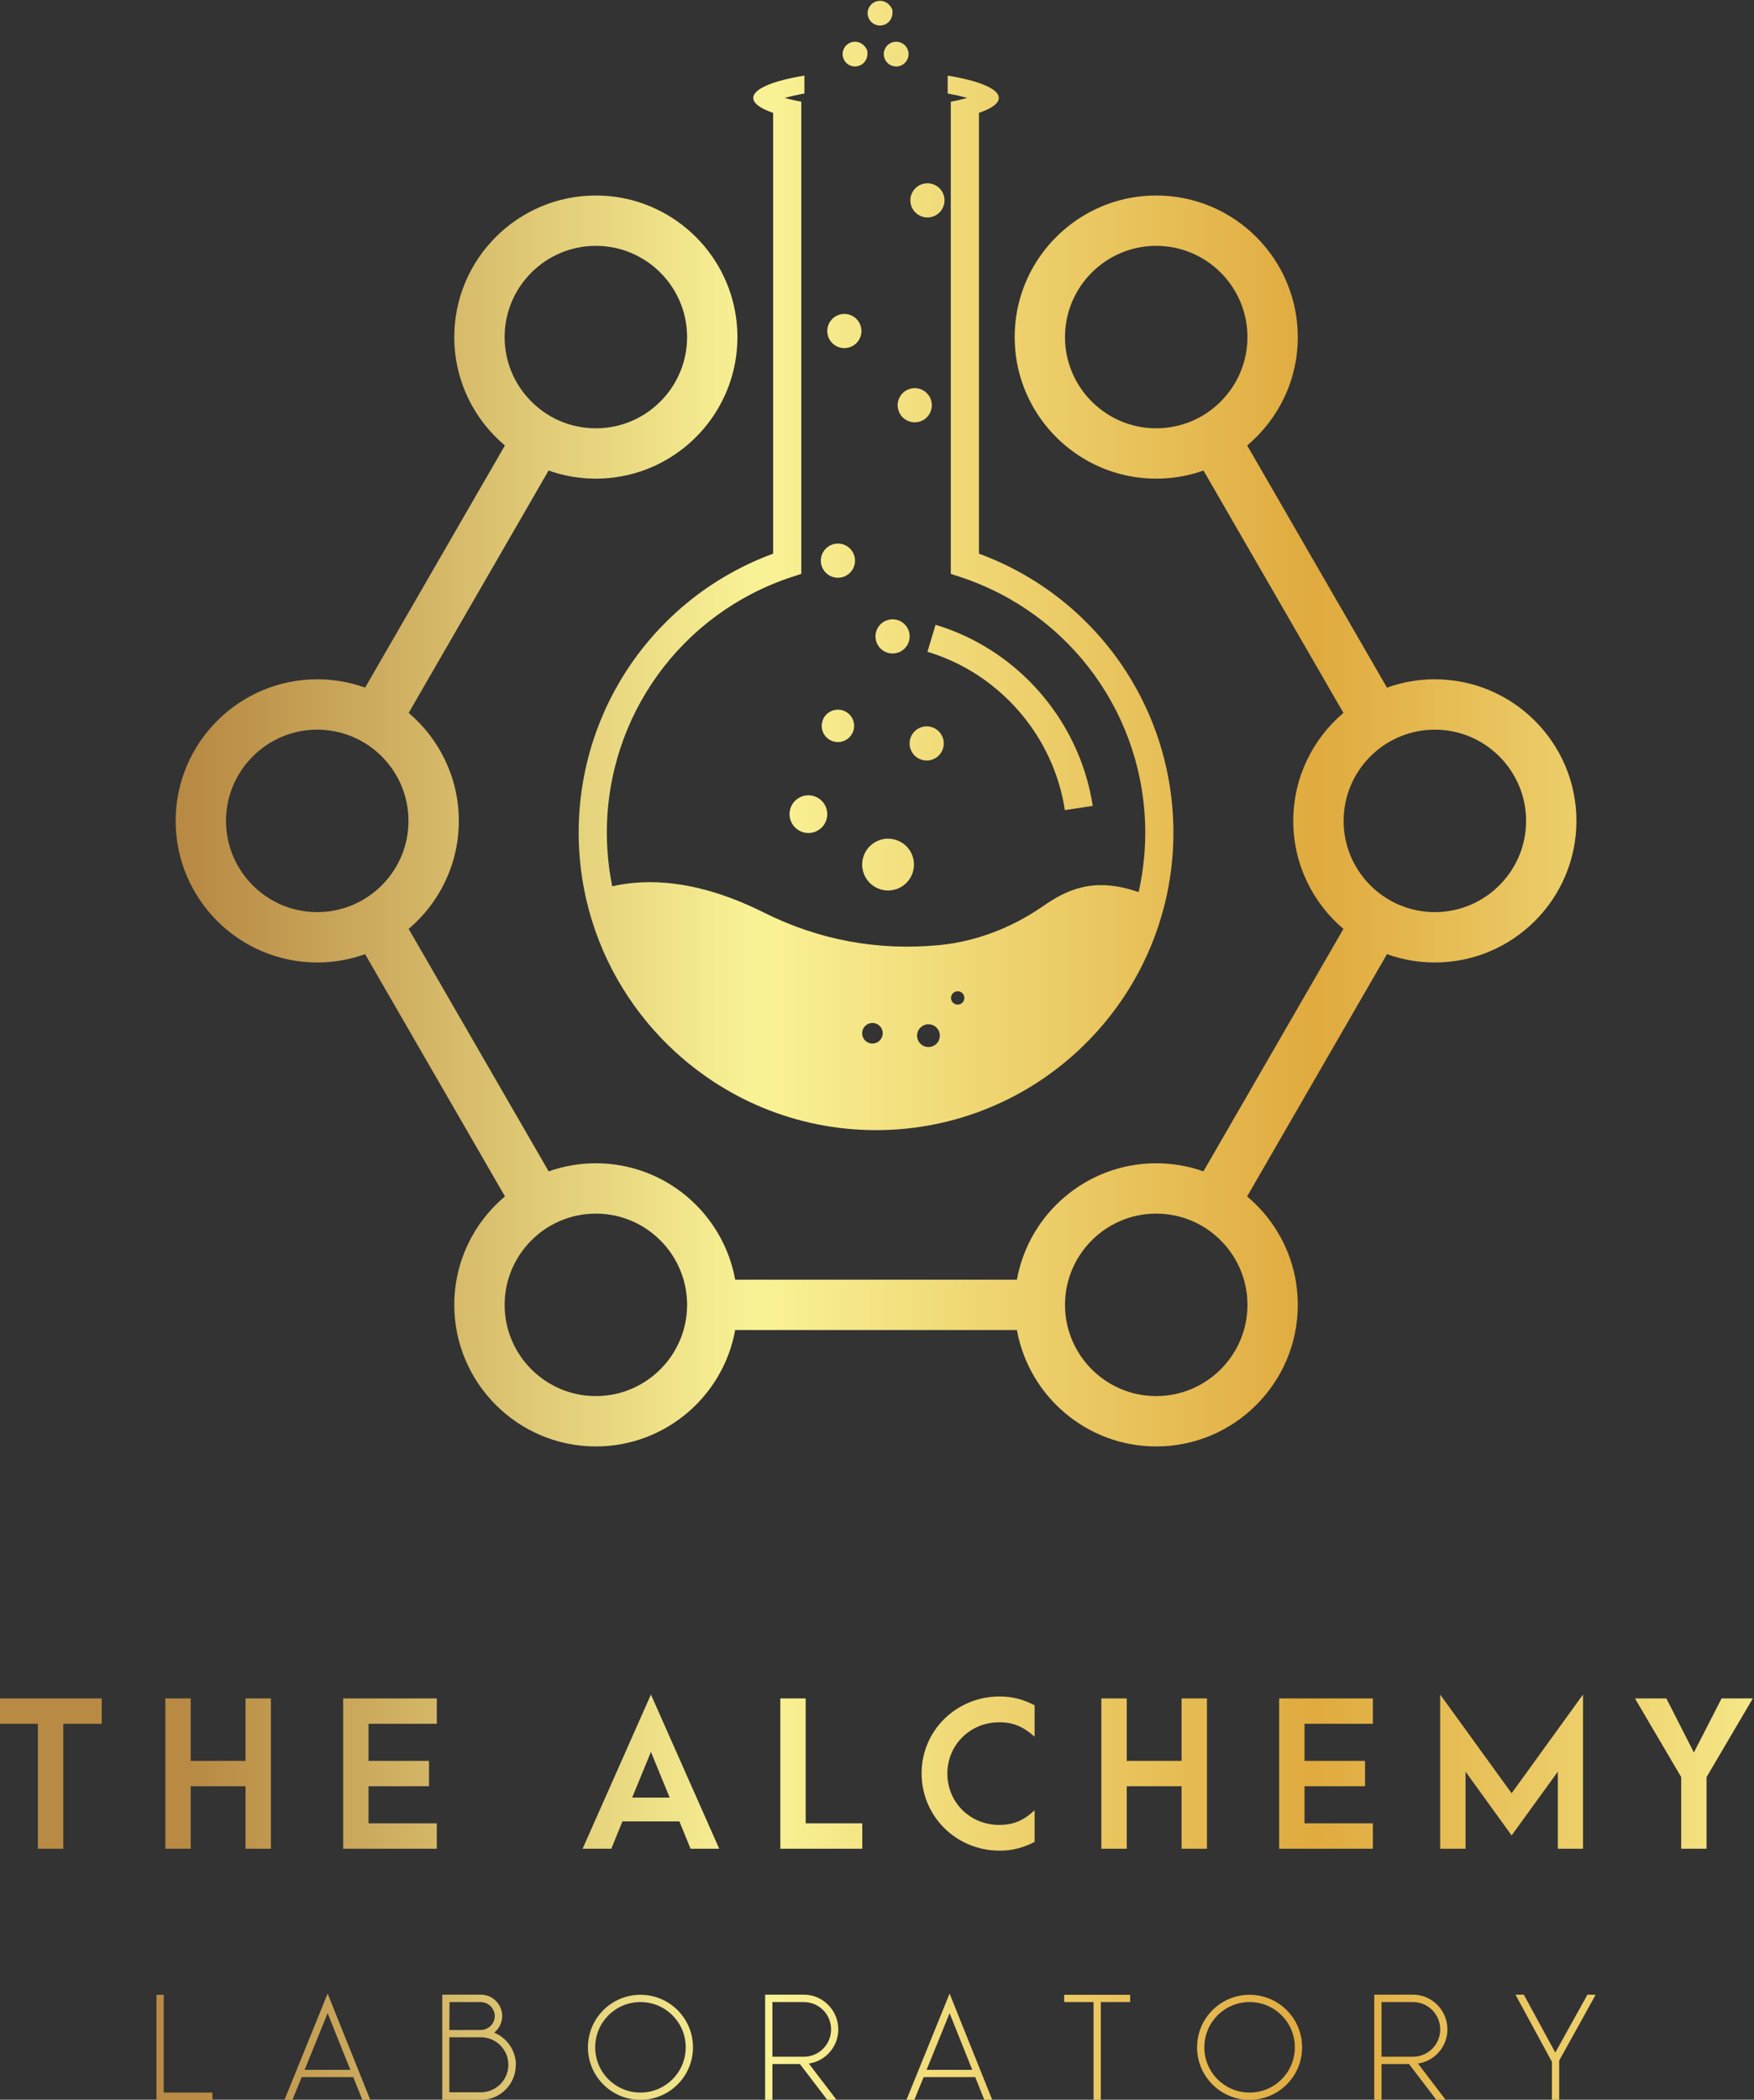 <?xml version="1.0" encoding="UTF-8" standalone="no"?>
<!-- Created with Inkscape (http://www.inkscape.org/) -->

<svg
   version="1.1"
   id="svg2"
   width="586.829"
   height="702.453"
   viewBox="0 0 586.829 702.453"
   xmlns="http://www.w3.org/2000/svg"
   xmlnsSvg="http://www.w3.org/2000/svg">
  <rect x="0" y="0" width="586.829" height="702.453" fill="#333333" stroke="none"/>
  <defs
     id="defs6">
    <clipPath
       clipPathUnits="userSpaceOnUse"
       id="clipPath334">
      <path
         d="m 995.362,725.376 c -0.375,-2.06 -0.57,-4.186 -0.57,-6.353 v 0 c 0,-2.143 0.191,-4.239 0.557,-6.282 v 0 c 2.971,-16.605 17.524,-29.249 34.975,-29.249 v 0 c 4.156,0 8.151,0.719 11.863,2.038 v 0 l 35.118,-60.829 c -7.695,-6.517 -12.587,-16.252 -12.587,-27.106 v 0 c 0,-10.848 4.892,-20.582 12.587,-27.104 v 0 l -35.135,-60.855 c -3.708,1.32 -7.695,2.034 -11.846,2.034 v 0 c -17.438,0 -31.982,-12.626 -34.966,-29.218 v 0 H 960 924.643 c -2.985,16.592 -17.529,29.218 -34.966,29.218 v 0 c -4.153,0 -8.14,-0.714 -11.847,-2.034 v 0 l -35.136,60.855 c 7.695,6.522 12.589,16.256 12.589,27.104 v 0 c 0,10.854 -4.894,20.589 -12.589,27.106 v 0 l 35.118,60.829 c 3.713,-1.319 7.708,-2.038 11.865,-2.038 v 0 c 17.45,0 32.003,12.644 34.974,29.249 v 0 c 0.366,2.043 0.557,4.139 0.557,6.282 v 0 c 0,2.167 -0.195,4.293 -0.57,6.353 v 0 c -3.002,16.574 -17.537,29.179 -34.961,29.179 v 0 c -19.594,0 -35.532,-15.938 -35.532,-35.532 v 0 c 0,-10.909 4.941,-20.687 12.705,-27.206 v 0 l -35.087,-60.776 c -3.756,1.356 -7.799,2.092 -12.013,2.092 v 0 c -19.594,0 -35.536,-15.943 -35.536,-35.538 v 0 c 0,-19.588 15.942,-35.531 35.536,-35.531 v 0 c 4.214,0 8.257,0.737 12.008,2.091 v 0 l 35.105,-60.802 c -7.768,-6.518 -12.718,-16.3 -12.718,-27.219 v 0 c 0,-19.589 15.938,-35.532 35.532,-35.532 v 0 c 17.437,0 31.981,12.626 34.966,29.214 v 0 H 960 995.358 c 2.984,-16.588 17.528,-29.214 34.966,-29.214 v 0 c 19.593,0 35.531,15.943 35.531,35.532 v 0 c 0,10.919 -4.949,20.701 -12.718,27.219 v 0 l 35.104,60.802 c 3.752,-1.354 7.795,-2.091 12.009,-2.091 v 0 c 19.594,0 35.536,15.943 35.536,35.531 v 0 c 0,19.595 -15.942,35.538 -35.536,35.538 v 0 c -4.214,0 -8.257,-0.736 -12.012,-2.092 v 0 l -35.088,60.776 c 7.764,6.519 12.705,16.297 12.705,27.206 v 0 c 0,19.594 -15.938,35.532 -35.531,35.532 v 0 c -17.424,0 -31.959,-12.605 -34.962,-29.179 m 12.94,-12.635 c -0.57,1.995 -0.875,4.104 -0.875,6.282 v 0 c 0,2.206 0.313,4.336 0.897,6.353 v 0 c 2.759,9.547 11.577,16.543 22,16.543 v 0 c 12.626,0 22.896,-10.268 22.896,-22.896 v 0 c 0,-6.221 -2.493,-11.877 -6.541,-16.003 v 0 c -2.954,-3.024 -6.735,-5.233 -10.98,-6.253 v 0 c -1.725,-0.417 -3.524,-0.64 -5.375,-0.64 v 0 c -10.449,0 -19.286,7.032 -22.022,16.614 M 884.3,696.767 c -4.244,1.02 -8.026,3.229 -10.98,6.253 v 0 c -4.048,4.126 -6.54,9.782 -6.54,16.003 v 0 c 0,12.628 10.27,22.896 22.897,22.896 v 0 c 10.422,0 19.24,-6.996 21.999,-16.543 v 0 c 0.584,-2.017 0.897,-4.147 0.897,-6.353 v 0 c 0,-2.178 -0.305,-4.287 -0.876,-6.282 v 0 c -2.736,-9.582 -11.572,-16.614 -22.02,-16.614 v 0 c -1.852,0 -3.651,0.223 -5.377,0.64 M 1094.72,575.38 c -4.23,1.049 -7.999,3.285 -10.94,6.326 v 0 c -3.973,4.122 -6.427,9.724 -6.427,15.889 v 0 c 0,6.166 2.454,11.774 6.427,15.896 v 0 c 2.937,3.041 6.705,5.277 10.936,6.326 v 0 c 1.774,0.445 3.625,0.68 5.534,0.68 v 0 c 12.626,0 22.901,-10.275 22.901,-22.902 v 0 c 0,-12.621 -10.275,-22.895 -22.901,-22.895 v 0 c -1.904,0 -3.76,0.234 -5.53,0.68 m -297.871,22.215 c 0,12.627 10.275,22.902 22.901,22.902 v 0 c 1.909,0 3.76,-0.235 5.534,-0.68 v 0 c 4.231,-1.049 7.999,-3.285 10.936,-6.326 v 0 c 3.973,-4.122 6.427,-9.73 6.427,-15.896 v 0 c 0,-6.165 -2.454,-11.767 -6.427,-15.889 v 0 c -2.941,-3.041 -6.71,-5.277 -10.941,-6.326 v 0 c -1.769,-0.446 -3.625,-0.68 -5.529,-0.68 v 0 c -12.626,0 -22.901,10.274 -22.901,22.895 m 211.466,-127.779 c -0.579,2.009 -0.888,4.127 -0.888,6.318 v 0 c 0,2.191 0.309,4.309 0.888,6.318 v 0 c 2.746,9.564 11.573,16.583 22.009,16.583 v 0 c 1.846,0 3.642,-0.217 5.358,-0.637 v 0 c 4.245,-1.019 8.034,-3.228 10.989,-6.247 v 0 c 4.052,-4.135 6.549,-9.791 6.549,-16.017 v 0 c 0,-12.622 -10.27,-22.897 -22.896,-22.897 v 0 c -10.436,0 -19.259,7.016 -22.009,16.579 m -141.535,6.318 c 0,6.226 2.497,11.882 6.549,16.017 v 0 c 2.954,3.019 6.745,5.228 10.989,6.247 v 0 c 1.716,0.42 3.511,0.637 5.359,0.637 v 0 c 10.435,0 19.263,-7.019 22.008,-16.583 v 0 c 0.578,-2.009 0.888,-4.127 0.888,-6.318 v 0 c 0,-2.191 -0.31,-4.309 -0.888,-6.318 v 0 c -2.75,-9.563 -11.573,-16.579 -22.008,-16.579 v 0 c -12.627,0 -22.897,10.275 -22.897,22.897"
         id="path332" />
    </clipPath>
    <linearGradient
       x1="0"
       y1="0"
       x2="1"
       y2="0"
       gradientUnits="userSpaceOnUse"
       gradientTransform="matrix(-427.233,0,0,427.233,1211.133,597.579)"
       spreadMethod="pad"
       id="linearGradient354">
      <stop
         style="stop-opacity:1;stop-color:#f9f295"
         offset="0"
         id="stop340" />
      <stop
         style="stop-opacity:1;stop-color:#f9f295"
         offset="0.025"
         id="stop342" />
      <stop
         style="stop-opacity:1;stop-color:#e0aa3e"
         offset="0.33"
         id="stop344" />
      <stop
         style="stop-opacity:1;stop-color:#f9f295"
         offset="0.651"
         id="stop346" />
      <stop
         style="stop-opacity:1;stop-color:#f9f295"
         offset="0.66"
         id="stop348" />
      <stop
         style="stop-opacity:1;stop-color:#b88a44"
         offset="0.989"
         id="stop350" />
      <stop
         style="stop-opacity:1;stop-color:#b88a44"
         offset="1"
         id="stop352" />
    </linearGradient>
    <clipPath
       clipPathUnits="userSpaceOnUse"
       id="clipPath364">
      <path
         d="m 959.683,592.213 c -3.082,-1.843 -4.087,-5.834 -2.245,-8.916 v 0 c 1.842,-3.082 5.834,-4.087 8.916,-2.245 v 0 c 3.082,1.843 4.087,5.833 2.245,8.916 v 0 c -1.218,2.037 -3.375,3.166 -5.587,3.167 v 0 c -1.135,0 -2.284,-0.298 -3.329,-0.922"
         id="path362" />
    </clipPath>
    <linearGradient
       x1="0"
       y1="0"
       x2="1"
       y2="0"
       gradientUnits="userSpaceOnUse"
       gradientTransform="matrix(-427.233,0,0,427.233,1211.133,586.632)"
       spreadMethod="pad"
       id="linearGradient384">
      <stop
         style="stop-opacity:1;stop-color:#f9f295"
         offset="0"
         id="stop370" />
      <stop
         style="stop-opacity:1;stop-color:#f9f295"
         offset="0.025"
         id="stop372" />
      <stop
         style="stop-opacity:1;stop-color:#e0aa3e"
         offset="0.33"
         id="stop374" />
      <stop
         style="stop-opacity:1;stop-color:#f9f295"
         offset="0.651"
         id="stop376" />
      <stop
         style="stop-opacity:1;stop-color:#f9f295"
         offset="0.66"
         id="stop378" />
      <stop
         style="stop-opacity:1;stop-color:#b88a44"
         offset="0.989"
         id="stop380" />
      <stop
         style="stop-opacity:1;stop-color:#b88a44"
         offset="1"
         id="stop382" />
    </linearGradient>
    <clipPath
       clipPathUnits="userSpaceOnUse"
       id="clipPath394">
      <path
         d="m 940.595,603.354 c -2.243,-1.341 -2.974,-4.247 -1.634,-6.49 v 0 c 1.341,-2.243 4.247,-2.976 6.49,-1.634 v 0 c 2.244,1.341 2.974,4.247 1.634,6.489 v 0 c -0.886,1.483 -2.456,2.306 -4.067,2.306 v 0 c -0.826,0 -1.662,-0.217 -2.423,-0.671"
         id="path392" />
    </clipPath>
    <linearGradient
       x1="0"
       y1="0"
       x2="1"
       y2="0"
       gradientUnits="userSpaceOnUse"
       gradientTransform="matrix(-427.233,0,0,427.233,1211.133,599.292)"
       spreadMethod="pad"
       id="linearGradient414">
      <stop
         style="stop-opacity:1;stop-color:#f9f295"
         offset="0"
         id="stop400" />
      <stop
         style="stop-opacity:1;stop-color:#f9f295"
         offset="0.025"
         id="stop402" />
      <stop
         style="stop-opacity:1;stop-color:#e0aa3e"
         offset="0.33"
         id="stop404" />
      <stop
         style="stop-opacity:1;stop-color:#f9f295"
         offset="0.651"
         id="stop406" />
      <stop
         style="stop-opacity:1;stop-color:#f9f295"
         offset="0.66"
         id="stop408" />
      <stop
         style="stop-opacity:1;stop-color:#b88a44"
         offset="0.989"
         id="stop410" />
      <stop
         style="stop-opacity:1;stop-color:#b88a44"
         offset="1"
         id="stop412" />
    </linearGradient>
    <clipPath
       clipPathUnits="userSpaceOnUse"
       id="clipPath424">
      <path
         d="m 977.983,780.149 c 0.266,-0.044 0.522,-0.097 0.778,-0.142 v 0 c 1.397,-0.265 2.607,-0.54 3.623,-0.821 v 0 c 0.177,-0.044 0.345,-0.098 0.503,-0.142 v 0 c -0.158,-0.044 -0.326,-0.097 -0.503,-0.142 v 0 c -1.016,-0.273 -2.226,-0.548 -3.623,-0.812 v 0 -4.507 -113.989 l 2.422,-0.795 c 27.748,-9.147 46.385,-34.942 46.385,-64.175 v 0 c 0,-1.705 -0.061,-3.393 -0.186,-5.064 v 0 c -0.026,-0.317 -0.053,-0.627 -0.088,-0.936 v 0 c -0.265,-3.023 -0.733,-5.992 -1.388,-8.891 v 0 c -11.382,3.924 -18.098,0.53 -23.992,-3.534 v 0 c -7.962,-5.514 -16.94,-8.881 -25.954,-9.765 v 0 c -15.448,-1.502 -30.294,1.246 -44.132,8.166 v 0 c -16.738,8.368 -29.428,8.571 -38.043,6.582 v 0 c -0.611,2.988 -1.017,6.045 -1.211,9.165 v 0 c -0.027,0.291 -0.045,0.592 -0.054,0.884 v 0 c -0.061,1.121 -0.088,2.253 -0.088,3.393 v 0 c 0,29.233 18.637,55.028 46.377,64.175 v 0 l 2.43,0.795 v 113.989 4.507 c -1.396,0.264 -2.607,0.539 -3.624,0.812 v 0 c -0.176,0.045 -0.344,0.098 -0.503,0.142 v 0 c 0.159,0.044 0.327,0.098 0.503,0.142 v 0 c 1.017,0.281 2.228,0.556 3.624,0.821 v 0 c 0.256,0.045 0.512,0.098 0.777,0.142 v 0 4.489 c -4.967,-0.796 -8.819,-1.918 -10.966,-3.226 v 0 c -1.201,-0.742 -1.865,-1.537 -1.865,-2.368 v 0 c 0,-1.388 1.838,-2.678 4.984,-3.747 v 0 -110.631 c -29.295,-10.781 -48.807,-38.608 -48.807,-70.042 v 0 c 0,-2.033 0.08,-4.048 0.248,-6.036 v 0 c 0.017,-0.308 0.044,-0.618 0.079,-0.928 v 0 c 0.275,-2.969 0.725,-5.876 1.344,-8.74 v 0 -0.008 c 0.062,-0.283 0.123,-0.575 0.194,-0.857 v 0 c 3.261,-14.343 10.666,-27.13 20.882,-37.019 v 0 C 921.55,528.011 939.86,519.987 960,519.987 v 0 c 20.122,0 38.414,8.006 51.847,20.997 v 0 c 9.747,9.428 16.94,21.482 20.422,35.011 v 0 c 0.089,0.292 0.159,0.576 0.23,0.875 v 0 0.009 c 0.68,2.775 1.201,5.621 1.564,8.511 v 0 c 0.044,0.317 0.079,0.635 0.114,0.963 v 0 c 0.31,2.712 0.46,5.478 0.46,8.271 v 0 c 0,31.434 -19.512,59.261 -48.807,70.042 v 0 110.631 c 3.147,1.069 4.985,2.359 4.985,3.747 v 0 c 0,0.831 -0.663,1.626 -1.864,2.368 v 0 c -2.034,1.237 -5.595,2.307 -10.19,3.102 v 0 c -0.256,0.045 -0.512,0.089 -0.778,0.124 v 0 z m 1.069,-227.845 c -0.477,0.795 -0.212,1.82 0.584,2.298 v 0 c 0.795,0.476 1.82,0.22 2.297,-0.576 v 0 c 0.477,-0.794 0.213,-1.828 -0.582,-2.305 v 0 c -0.269,-0.159 -0.564,-0.235 -0.856,-0.235 v 0 c -0.571,0 -1.127,0.291 -1.443,0.818 m -22.171,-9.323 c -0.735,1.219 -0.328,2.81 0.892,3.543 v 0 c 1.228,0.725 2.81,0.327 3.544,-0.892 v 0 c 0.725,-1.228 0.327,-2.811 -0.893,-3.544 v 0 c -0.417,-0.249 -0.875,-0.368 -1.326,-0.368 v 0 c -0.879,0 -1.733,0.449 -2.217,1.261 m 13.829,-0.752 c -0.812,1.361 -0.371,3.111 0.981,3.915 v 0 c 1.352,0.813 3.112,0.372 3.915,-0.981 v 0 c 0.813,-1.352 0.371,-3.11 -0.981,-3.915 v 0 c -0.462,-0.276 -0.97,-0.407 -1.47,-0.407 v 0 c -0.971,0 -1.914,0.495 -2.445,1.388"
         id="path422" />
    </clipPath>
    <linearGradient
       x1="0"
       y1="0"
       x2="1"
       y2="0"
       gradientUnits="userSpaceOnUse"
       gradientTransform="matrix(-427.233,0,0,427.233,1211.133,652.312)"
       spreadMethod="pad"
       id="linearGradient444">
      <stop
         style="stop-opacity:1;stop-color:#f9f295"
         offset="0"
         id="stop430" />
      <stop
         style="stop-opacity:1;stop-color:#f9f295"
         offset="0.025"
         id="stop432" />
      <stop
         style="stop-opacity:1;stop-color:#e0aa3e"
         offset="0.33"
         id="stop434" />
      <stop
         style="stop-opacity:1;stop-color:#f9f295"
         offset="0.651"
         id="stop436" />
      <stop
         style="stop-opacity:1;stop-color:#f9f295"
         offset="0.66"
         id="stop438" />
      <stop
         style="stop-opacity:1;stop-color:#b88a44"
         offset="0.989"
         id="stop440" />
      <stop
         style="stop-opacity:1;stop-color:#b88a44"
         offset="1"
         id="stop442" />
    </linearGradient>
    <clipPath
       clipPathUnits="userSpaceOnUse"
       id="clipPath454">
      <path
         d="m 972.903,640.037 c 1.784,-0.539 3.56,-1.184 5.275,-1.925 v 0 c 15.499,-6.682 26.696,-21.175 29.215,-37.806 v 0 l 6.991,1.06 c -2.891,19.026 -15.686,35.595 -33.405,43.24 v 0 c -1.962,0.849 -3.994,1.591 -6.044,2.201 v 0 z"
         id="path452" />
    </clipPath>
    <linearGradient
       x1="0"
       y1="0"
       x2="1"
       y2="0"
       gradientUnits="userSpaceOnUse"
       gradientTransform="matrix(-427.233,0,0,427.233,1211.133,623.556)"
       spreadMethod="pad"
       id="linearGradient474">
      <stop
         style="stop-opacity:1;stop-color:#f9f295"
         offset="0"
         id="stop460" />
      <stop
         style="stop-opacity:1;stop-color:#f9f295"
         offset="0.025"
         id="stop462" />
      <stop
         style="stop-opacity:1;stop-color:#e0aa3e"
         offset="0.33"
         id="stop464" />
      <stop
         style="stop-opacity:1;stop-color:#f9f295"
         offset="0.651"
         id="stop466" />
      <stop
         style="stop-opacity:1;stop-color:#f9f295"
         offset="0.66"
         id="stop468" />
      <stop
         style="stop-opacity:1;stop-color:#b88a44"
         offset="0.989"
         id="stop470" />
      <stop
         style="stop-opacity:1;stop-color:#b88a44"
         offset="1"
         id="stop472" />
    </linearGradient>
    <clipPath
       clipPathUnits="userSpaceOnUse"
       id="clipPath484">
      <path
         d="m 948.344,624.938 c -1.927,-1.152 -2.557,-3.649 -1.404,-5.577 v 0 c 1.152,-1.929 3.65,-2.556 5.578,-1.404 v 0 c 1.928,1.152 2.557,3.65 1.405,5.577 v 0 c -0.762,1.275 -2.111,1.982 -3.495,1.982 v 0 c -0.71,0 -1.429,-0.186 -2.084,-0.578"
         id="path482" />
    </clipPath>
    <linearGradient
       x1="0"
       y1="0"
       x2="1"
       y2="0"
       gradientUnits="userSpaceOnUse"
       gradientTransform="matrix(-427.233,0,0,427.233,1211.133,621.448)"
       spreadMethod="pad"
       id="linearGradient504">
      <stop
         style="stop-opacity:1;stop-color:#f9f295"
         offset="0"
         id="stop490" />
      <stop
         style="stop-opacity:1;stop-color:#f9f295"
         offset="0.025"
         id="stop492" />
      <stop
         style="stop-opacity:1;stop-color:#e0aa3e"
         offset="0.33"
         id="stop494" />
      <stop
         style="stop-opacity:1;stop-color:#f9f295"
         offset="0.651"
         id="stop496" />
      <stop
         style="stop-opacity:1;stop-color:#f9f295"
         offset="0.66"
         id="stop498" />
      <stop
         style="stop-opacity:1;stop-color:#b88a44"
         offset="0.989"
         id="stop500" />
      <stop
         style="stop-opacity:1;stop-color:#b88a44"
         offset="1"
         id="stop502" />
    </linearGradient>
    <clipPath
       clipPathUnits="userSpaceOnUse"
       id="clipPath514">
      <path
         d="m 970.513,620.72 c -2.032,-1.215 -2.694,-3.848 -1.48,-5.881 v 0 c 1.215,-2.033 3.848,-2.696 5.88,-1.481 v 0 c 2.033,1.216 2.696,3.849 1.481,5.882 v 0 c -0.803,1.343 -2.226,2.088 -3.685,2.088 v 0 c -0.748,0 -1.506,-0.196 -2.196,-0.608"
         id="path512" />
    </clipPath>
    <linearGradient
       x1="0"
       y1="0"
       x2="1"
       y2="0"
       gradientUnits="userSpaceOnUse"
       gradientTransform="matrix(-427.233,0,0,427.233,1211.133,617.039)"
       spreadMethod="pad"
       id="linearGradient534">
      <stop
         style="stop-opacity:1;stop-color:#f9f295"
         offset="0"
         id="stop520" />
      <stop
         style="stop-opacity:1;stop-color:#f9f295"
         offset="0.025"
         id="stop522" />
      <stop
         style="stop-opacity:1;stop-color:#e0aa3e"
         offset="0.33"
         id="stop524" />
      <stop
         style="stop-opacity:1;stop-color:#f9f295"
         offset="0.651"
         id="stop526" />
      <stop
         style="stop-opacity:1;stop-color:#f9f295"
         offset="0.66"
         id="stop528" />
      <stop
         style="stop-opacity:1;stop-color:#b88a44"
         offset="0.989"
         id="stop530" />
      <stop
         style="stop-opacity:1;stop-color:#b88a44"
         offset="1"
         id="stop532" />
    </linearGradient>
    <clipPath
       clipPathUnits="userSpaceOnUse"
       id="clipPath544">
      <path
         d="m 961.949,647.583 c -2.032,-1.215 -2.696,-3.848 -1.481,-5.88 v 0 c 1.215,-2.033 3.849,-2.696 5.881,-1.481 v 0 c 2.033,1.215 2.695,3.849 1.48,5.881 v 0 c -0.803,1.343 -2.225,2.088 -3.684,2.088 v 0 c -0.748,0 -1.507,-0.196 -2.196,-0.608"
         id="path542" />
    </clipPath>
    <linearGradient
       x1="0"
       y1="0"
       x2="1"
       y2="0"
       gradientUnits="userSpaceOnUse"
       gradientTransform="matrix(-427.233,0,0,427.233,1211.133,643.903)"
       spreadMethod="pad"
       id="linearGradient564">
      <stop
         style="stop-opacity:1;stop-color:#f9f295"
         offset="0"
         id="stop550" />
      <stop
         style="stop-opacity:1;stop-color:#f9f295"
         offset="0.025"
         id="stop552" />
      <stop
         style="stop-opacity:1;stop-color:#e0aa3e"
         offset="0.33"
         id="stop554" />
      <stop
         style="stop-opacity:1;stop-color:#f9f295"
         offset="0.651"
         id="stop556" />
      <stop
         style="stop-opacity:1;stop-color:#f9f295"
         offset="0.66"
         id="stop558" />
      <stop
         style="stop-opacity:1;stop-color:#b88a44"
         offset="0.989"
         id="stop560" />
      <stop
         style="stop-opacity:1;stop-color:#b88a44"
         offset="1"
         id="stop562" />
    </linearGradient>
    <clipPath
       clipPathUnits="userSpaceOnUse"
       id="clipPath574">
      <path
         d="m 946.639,664.911 c -1.104,-2.094 -0.303,-4.688 1.793,-5.793 v 0 c 2.094,-1.105 4.688,-0.302 5.793,1.793 v 0 c 1.104,2.095 0.301,4.688 -1.794,5.793 v 0 c -0.638,0.336 -1.322,0.496 -1.997,0.496 v 0 c -1.539,0 -3.027,-0.832 -3.795,-2.289"
         id="path572" />
    </clipPath>
    <linearGradient
       x1="0"
       y1="0"
       x2="1"
       y2="0"
       gradientUnits="userSpaceOnUse"
       gradientTransform="matrix(-427.233,0,0,427.233,1211.133,662.911)"
       spreadMethod="pad"
       id="linearGradient594">
      <stop
         style="stop-opacity:1;stop-color:#f9f295"
         offset="0"
         id="stop580" />
      <stop
         style="stop-opacity:1;stop-color:#f9f295"
         offset="0.025"
         id="stop582" />
      <stop
         style="stop-opacity:1;stop-color:#e0aa3e"
         offset="0.33"
         id="stop584" />
      <stop
         style="stop-opacity:1;stop-color:#f9f295"
         offset="0.651"
         id="stop586" />
      <stop
         style="stop-opacity:1;stop-color:#f9f295"
         offset="0.66"
         id="stop588" />
      <stop
         style="stop-opacity:1;stop-color:#b88a44"
         offset="0.989"
         id="stop590" />
      <stop
         style="stop-opacity:1;stop-color:#b88a44"
         offset="1"
         id="stop592" />
    </linearGradient>
    <clipPath
       clipPathUnits="userSpaceOnUse"
       id="clipPath604">
      <path
         d="m 965.921,703.918 c -1.104,-2.094 -0.301,-4.688 1.793,-5.793 v 0 c 2.095,-1.105 4.688,-0.302 5.794,1.793 v 0 c 1.104,2.095 0.301,4.688 -1.793,5.792 v 0 c -0.639,0.337 -1.323,0.496 -1.998,0.496 v 0 c -1.54,0 -3.028,-0.831 -3.796,-2.288"
         id="path602" />
    </clipPath>
    <linearGradient
       x1="0"
       y1="0"
       x2="1"
       y2="0"
       gradientUnits="userSpaceOnUse"
       gradientTransform="matrix(-427.233,0,0,427.233,1211.133,701.918)"
       spreadMethod="pad"
       id="linearGradient624">
      <stop
         style="stop-opacity:1;stop-color:#f9f295"
         offset="0"
         id="stop610" />
      <stop
         style="stop-opacity:1;stop-color:#f9f295"
         offset="0.025"
         id="stop612" />
      <stop
         style="stop-opacity:1;stop-color:#e0aa3e"
         offset="0.33"
         id="stop614" />
      <stop
         style="stop-opacity:1;stop-color:#f9f295"
         offset="0.651"
         id="stop616" />
      <stop
         style="stop-opacity:1;stop-color:#f9f295"
         offset="0.66"
         id="stop618" />
      <stop
         style="stop-opacity:1;stop-color:#b88a44"
         offset="0.989"
         id="stop620" />
      <stop
         style="stop-opacity:1;stop-color:#b88a44"
         offset="1"
         id="stop622" />
    </linearGradient>
    <clipPath
       clipPathUnits="userSpaceOnUse"
       id="clipPath634">
      <path
         d="m 948.252,722.545 c -1.105,-2.095 -0.301,-4.689 1.792,-5.793 v 0 c 2.096,-1.104 4.69,-0.302 5.794,1.793 v 0 c 1.104,2.095 0.301,4.689 -1.793,5.793 v 0 c -0.638,0.336 -1.322,0.496 -1.996,0.496 v 0 c -1.54,0 -3.029,-0.832 -3.797,-2.289"
         id="path632" />
    </clipPath>
    <linearGradient
       x1="0"
       y1="0"
       x2="1"
       y2="0"
       gradientUnits="userSpaceOnUse"
       gradientTransform="matrix(-427.233,0,0,427.233,1211.133,720.545)"
       spreadMethod="pad"
       id="linearGradient654">
      <stop
         style="stop-opacity:1;stop-color:#f9f295"
         offset="0"
         id="stop640" />
      <stop
         style="stop-opacity:1;stop-color:#f9f295"
         offset="0.025"
         id="stop642" />
      <stop
         style="stop-opacity:1;stop-color:#e0aa3e"
         offset="0.33"
         id="stop644" />
      <stop
         style="stop-opacity:1;stop-color:#f9f295"
         offset="0.651"
         id="stop646" />
      <stop
         style="stop-opacity:1;stop-color:#f9f295"
         offset="0.66"
         id="stop648" />
      <stop
         style="stop-opacity:1;stop-color:#b88a44"
         offset="0.989"
         id="stop650" />
      <stop
         style="stop-opacity:1;stop-color:#b88a44"
         offset="1"
         id="stop652" />
    </linearGradient>
    <clipPath
       clipPathUnits="userSpaceOnUse"
       id="clipPath664">
      <path
         d="m 969.107,755.337 c -1.106,-2.095 -0.303,-4.688 1.792,-5.793 v 0 c 2.095,-1.105 4.688,-0.302 5.793,1.793 v 0 c 1.104,2.094 0.301,4.688 -1.793,5.793 v 0 c -0.638,0.336 -1.322,0.496 -1.997,0.496 v 0 c -1.539,0 -3.028,-0.832 -3.795,-2.289"
         id="path662" />
    </clipPath>
    <linearGradient
       x1="0"
       y1="0"
       x2="1"
       y2="0"
       gradientUnits="userSpaceOnUse"
       gradientTransform="matrix(-427.233,0,0,427.233,1211.133,753.337)"
       spreadMethod="pad"
       id="linearGradient684">
      <stop
         style="stop-opacity:1;stop-color:#f9f295"
         offset="0"
         id="stop670" />
      <stop
         style="stop-opacity:1;stop-color:#f9f295"
         offset="0.025"
         id="stop672" />
      <stop
         style="stop-opacity:1;stop-color:#e0aa3e"
         offset="0.33"
         id="stop674" />
      <stop
         style="stop-opacity:1;stop-color:#f9f295"
         offset="0.651"
         id="stop676" />
      <stop
         style="stop-opacity:1;stop-color:#f9f295"
         offset="0.66"
         id="stop678" />
      <stop
         style="stop-opacity:1;stop-color:#b88a44"
         offset="0.989"
         id="stop680" />
      <stop
         style="stop-opacity:1;stop-color:#b88a44"
         offset="1"
         id="stop682" />
    </linearGradient>
    <clipPath
       clipPathUnits="userSpaceOnUse"
       id="clipPath694">
      <path
         d="m 962.075,790.929 c -0.364,-1.183 0.052,-2.525 1.019,-3.298 v 0 c 1.743,-1.386 4.287,-0.6 4.941,1.53 v 0 c 0.362,1.183 -0.054,2.526 -1.022,3.296 v 0 c -0.594,0.473 -1.282,0.694 -1.956,0.694 v 0 c -1.301,0 -2.551,-0.82 -2.982,-2.222"
         id="path692" />
    </clipPath>
    <linearGradient
       x1="0"
       y1="0"
       x2="1"
       y2="0"
       gradientUnits="userSpaceOnUse"
       gradientTransform="matrix(-427.233,0,0,427.233,1211.133,790.044)"
       spreadMethod="pad"
       id="linearGradient714">
      <stop
         style="stop-opacity:1;stop-color:#f9f295"
         offset="0"
         id="stop700" />
      <stop
         style="stop-opacity:1;stop-color:#f9f295"
         offset="0.025"
         id="stop702" />
      <stop
         style="stop-opacity:1;stop-color:#e0aa3e"
         offset="0.33"
         id="stop704" />
      <stop
         style="stop-opacity:1;stop-color:#f9f295"
         offset="0.651"
         id="stop706" />
      <stop
         style="stop-opacity:1;stop-color:#f9f295"
         offset="0.66"
         id="stop708" />
      <stop
         style="stop-opacity:1;stop-color:#b88a44"
         offset="0.989"
         id="stop710" />
      <stop
         style="stop-opacity:1;stop-color:#b88a44"
         offset="1"
         id="stop712" />
    </linearGradient>
    <clipPath
       clipPathUnits="userSpaceOnUse"
       id="clipPath724">
      <path
         d="m 958.015,801.196 c -0.363,-1.182 0.053,-2.525 1.021,-3.296 v 0 c 2.178,-1.732 5.606,-0.069 5.032,3.365 v 0 c -0.693,1.494 -1.902,2.155 -3.071,2.155 v 0 c -1.302,0 -2.552,-0.821 -2.982,-2.224"
         id="path722" />
    </clipPath>
    <linearGradient
       x1="0"
       y1="0"
       x2="1"
       y2="0"
       gradientUnits="userSpaceOnUse"
       gradientTransform="matrix(-427.233,0,0,427.233,1211.133,800.314)"
       spreadMethod="pad"
       id="linearGradient744">
      <stop
         style="stop-opacity:1;stop-color:#f9f295"
         offset="0"
         id="stop730" />
      <stop
         style="stop-opacity:1;stop-color:#f9f295"
         offset="0.025"
         id="stop732" />
      <stop
         style="stop-opacity:1;stop-color:#e0aa3e"
         offset="0.33"
         id="stop734" />
      <stop
         style="stop-opacity:1;stop-color:#f9f295"
         offset="0.651"
         id="stop736" />
      <stop
         style="stop-opacity:1;stop-color:#f9f295"
         offset="0.66"
         id="stop738" />
      <stop
         style="stop-opacity:1;stop-color:#b88a44"
         offset="0.989"
         id="stop740" />
      <stop
         style="stop-opacity:1;stop-color:#b88a44"
         offset="1"
         id="stop742" />
    </linearGradient>
    <clipPath
       clipPathUnits="userSpaceOnUse"
       id="clipPath754">
      <path
         d="m 951.74,790.925 c -0.362,-1.182 0.054,-2.524 1.022,-3.295 v 0 c 2.177,-1.732 5.605,-0.07 5.032,3.364 v 0 10e-4 c -0.694,1.494 -1.903,2.155 -3.071,2.156 v 0 c -1.302,0 -2.553,-0.822 -2.983,-2.226"
         id="path752" />
    </clipPath>
    <linearGradient
       x1="0"
       y1="0"
       x2="1"
       y2="0"
       gradientUnits="userSpaceOnUse"
       gradientTransform="matrix(-427.233,0,0,427.233,1211.133,790.044)"
       spreadMethod="pad"
       id="linearGradient774">
      <stop
         style="stop-opacity:1;stop-color:#f9f295"
         offset="0"
         id="stop760" />
      <stop
         style="stop-opacity:1;stop-color:#f9f295"
         offset="0.025"
         id="stop762" />
      <stop
         style="stop-opacity:1;stop-color:#e0aa3e"
         offset="0.33"
         id="stop764" />
      <stop
         style="stop-opacity:1;stop-color:#f9f295"
         offset="0.651"
         id="stop766" />
      <stop
         style="stop-opacity:1;stop-color:#f9f295"
         offset="0.66"
         id="stop768" />
      <stop
         style="stop-opacity:1;stop-color:#b88a44"
         offset="0.989"
         id="stop770" />
      <stop
         style="stop-opacity:1;stop-color:#b88a44"
         offset="1"
         id="stop772" />
    </linearGradient>
    <clipPath
       clipPathUnits="userSpaceOnUse"
       id="clipPath784">
      <path
         d="m 739.939,377.361 v -6.366 h 9.693 v -31.357 h 6.375 v 31.357 h 9.645 v 6.366 z"
         id="path782" />
    </clipPath>
    <linearGradient
       x1="0"
       y1="0"
       x2="1"
       y2="0"
       gradientUnits="userSpaceOnUse"
       gradientTransform="matrix(-427.233,0,0,427.233,1211.133,358.5)"
       spreadMethod="pad"
       id="linearGradient804">
      <stop
         style="stop-opacity:1;stop-color:#f9f295"
         offset="0"
         id="stop790" />
      <stop
         style="stop-opacity:1;stop-color:#f9f295"
         offset="0.025"
         id="stop792" />
      <stop
         style="stop-opacity:1;stop-color:#e0aa3e"
         offset="0.33"
         id="stop794" />
      <stop
         style="stop-opacity:1;stop-color:#f9f295"
         offset="0.651"
         id="stop796" />
      <stop
         style="stop-opacity:1;stop-color:#f9f295"
         offset="0.66"
         id="stop798" />
      <stop
         style="stop-opacity:1;stop-color:#b88a44"
         offset="0.989"
         id="stop800" />
      <stop
         style="stop-opacity:1;stop-color:#b88a44"
         offset="1"
         id="stop802" />
    </linearGradient>
    <clipPath
       clipPathUnits="userSpaceOnUse"
       id="clipPath814">
      <path
         d="M 801.753,377.361 V 361.687 H 787.99 v 15.674 h -6.365 v -37.723 h 6.365 v 15.685 h 13.763 v -15.685 h 6.366 v 37.723 z"
         id="path812" />
    </clipPath>
    <linearGradient
       x1="0"
       y1="0"
       x2="1"
       y2="0"
       gradientUnits="userSpaceOnUse"
       gradientTransform="matrix(-427.233,0,0,427.233,1211.133,358.5)"
       spreadMethod="pad"
       id="linearGradient834">
      <stop
         style="stop-opacity:1;stop-color:#f9f295"
         offset="0"
         id="stop820" />
      <stop
         style="stop-opacity:1;stop-color:#f9f295"
         offset="0.025"
         id="stop822" />
      <stop
         style="stop-opacity:1;stop-color:#e0aa3e"
         offset="0.33"
         id="stop824" />
      <stop
         style="stop-opacity:1;stop-color:#f9f295"
         offset="0.651"
         id="stop826" />
      <stop
         style="stop-opacity:1;stop-color:#f9f295"
         offset="0.66"
         id="stop828" />
      <stop
         style="stop-opacity:1;stop-color:#b88a44"
         offset="0.989"
         id="stop830" />
      <stop
         style="stop-opacity:1;stop-color:#b88a44"
         offset="1"
         id="stop832" />
    </linearGradient>
    <clipPath
       clipPathUnits="userSpaceOnUse"
       id="clipPath844">
      <path
         d="m 826.252,377.361 v -37.723 h 23.505 v 6.377 h -17.139 v 9.308 h 15.181 v 6.364 h -15.181 v 9.308 h 17.139 v 6.366 z"
         id="path842" />
    </clipPath>
    <linearGradient
       x1="0"
       y1="0"
       x2="1"
       y2="0"
       gradientUnits="userSpaceOnUse"
       gradientTransform="matrix(-427.233,0,0,427.233,1211.133,358.5)"
       spreadMethod="pad"
       id="linearGradient864">
      <stop
         style="stop-opacity:1;stop-color:#f9f295"
         offset="0"
         id="stop850" />
      <stop
         style="stop-opacity:1;stop-color:#f9f295"
         offset="0.025"
         id="stop852" />
      <stop
         style="stop-opacity:1;stop-color:#e0aa3e"
         offset="0.33"
         id="stop854" />
      <stop
         style="stop-opacity:1;stop-color:#f9f295"
         offset="0.651"
         id="stop856" />
      <stop
         style="stop-opacity:1;stop-color:#f9f295"
         offset="0.66"
         id="stop858" />
      <stop
         style="stop-opacity:1;stop-color:#b88a44"
         offset="0.989"
         id="stop860" />
      <stop
         style="stop-opacity:1;stop-color:#b88a44"
         offset="1"
         id="stop862" />
    </linearGradient>
    <clipPath
       clipPathUnits="userSpaceOnUse"
       id="clipPath874">
      <path
         d="m 886.35,339.638 h 7.205 l 2.787,6.859 h 14.304 l 2.797,-6.859 h 7.196 l -17.14,38.697 z m 17.149,24.297 4.697,-11.458 h -9.404 z"
         id="path872" />
    </clipPath>
    <linearGradient
       x1="0"
       y1="0"
       x2="1"
       y2="0"
       gradientUnits="userSpaceOnUse"
       gradientTransform="matrix(-427.233,0,0,427.233,1211.133,358.987)"
       spreadMethod="pad"
       id="linearGradient894">
      <stop
         style="stop-opacity:1;stop-color:#f9f295"
         offset="0"
         id="stop880" />
      <stop
         style="stop-opacity:1;stop-color:#f9f295"
         offset="0.025"
         id="stop882" />
      <stop
         style="stop-opacity:1;stop-color:#e0aa3e"
         offset="0.33"
         id="stop884" />
      <stop
         style="stop-opacity:1;stop-color:#f9f295"
         offset="0.651"
         id="stop886" />
      <stop
         style="stop-opacity:1;stop-color:#f9f295"
         offset="0.66"
         id="stop888" />
      <stop
         style="stop-opacity:1;stop-color:#b88a44"
         offset="0.989"
         id="stop890" />
      <stop
         style="stop-opacity:1;stop-color:#b88a44"
         offset="1"
         id="stop892" />
    </linearGradient>
    <clipPath
       clipPathUnits="userSpaceOnUse"
       id="clipPath904">
      <path
         d="m 935.974,377.361 v -37.723 h 20.573 v 6.377 H 942.34 v 31.346 z"
         id="path902" />
    </clipPath>
    <linearGradient
       x1="0"
       y1="0"
       x2="1"
       y2="0"
       gradientUnits="userSpaceOnUse"
       gradientTransform="matrix(-427.233,0,0,427.233,1211.133,358.5)"
       spreadMethod="pad"
       id="linearGradient924">
      <stop
         style="stop-opacity:1;stop-color:#f9f295"
         offset="0"
         id="stop910" />
      <stop
         style="stop-opacity:1;stop-color:#f9f295"
         offset="0.025"
         id="stop912" />
      <stop
         style="stop-opacity:1;stop-color:#e0aa3e"
         offset="0.33"
         id="stop914" />
      <stop
         style="stop-opacity:1;stop-color:#f9f295"
         offset="0.651"
         id="stop916" />
      <stop
         style="stop-opacity:1;stop-color:#f9f295"
         offset="0.66"
         id="stop918" />
      <stop
         style="stop-opacity:1;stop-color:#b88a44"
         offset="0.989"
         id="stop920" />
      <stop
         style="stop-opacity:1;stop-color:#b88a44"
         offset="1"
         id="stop922" />
    </linearGradient>
    <clipPath
       clipPathUnits="userSpaceOnUse"
       id="clipPath934">
      <path
         d="m 971.439,358.553 c 0,-10.783 8.671,-19.397 19.59,-19.397 v 0 c 3.182,0 5.979,0.733 8.767,2.2 v 0 7.938 c -2.691,-2.498 -5.141,-3.675 -8.913,-3.675 v 0 c -7.349,0 -12.982,5.729 -12.982,12.886 v 0 c 0,7.243 5.787,12.875 13.031,12.875 v 0 c 3.53,0 6.076,-1.127 8.864,-3.625 v 0 7.889 c -2.788,1.466 -5.585,2.208 -8.767,2.208 v 0 c -10.823,0 -19.59,-8.477 -19.59,-19.299"
         id="path932" />
    </clipPath>
    <linearGradient
       x1="0"
       y1="0"
       x2="1"
       y2="0"
       gradientUnits="userSpaceOnUse"
       gradientTransform="matrix(-427.233,0,0,427.233,1211.133,358.505)"
       spreadMethod="pad"
       id="linearGradient954">
      <stop
         style="stop-opacity:1;stop-color:#f9f295"
         offset="0"
         id="stop940" />
      <stop
         style="stop-opacity:1;stop-color:#f9f295"
         offset="0.025"
         id="stop942" />
      <stop
         style="stop-opacity:1;stop-color:#e0aa3e"
         offset="0.33"
         id="stop944" />
      <stop
         style="stop-opacity:1;stop-color:#f9f295"
         offset="0.651"
         id="stop946" />
      <stop
         style="stop-opacity:1;stop-color:#f9f295"
         offset="0.66"
         id="stop948" />
      <stop
         style="stop-opacity:1;stop-color:#b88a44"
         offset="0.989"
         id="stop950" />
      <stop
         style="stop-opacity:1;stop-color:#b88a44"
         offset="1"
         id="stop952" />
    </linearGradient>
    <clipPath
       clipPathUnits="userSpaceOnUse"
       id="clipPath964">
      <path
         d="m 1036.688,377.361 v -15.674 h -13.763 v 15.674 h -6.376 v -37.723 h 6.376 v 15.685 h 13.763 v -15.685 h 6.366 v 37.723 z"
         id="path962" />
    </clipPath>
    <linearGradient
       x1="0"
       y1="0"
       x2="1"
       y2="0"
       gradientUnits="userSpaceOnUse"
       gradientTransform="matrix(-427.233,0,0,427.233,1211.133,358.5)"
       spreadMethod="pad"
       id="linearGradient984">
      <stop
         style="stop-opacity:1;stop-color:#f9f295"
         offset="0"
         id="stop970" />
      <stop
         style="stop-opacity:1;stop-color:#f9f295"
         offset="0.025"
         id="stop972" />
      <stop
         style="stop-opacity:1;stop-color:#e0aa3e"
         offset="0.33"
         id="stop974" />
      <stop
         style="stop-opacity:1;stop-color:#f9f295"
         offset="0.651"
         id="stop976" />
      <stop
         style="stop-opacity:1;stop-color:#f9f295"
         offset="0.66"
         id="stop978" />
      <stop
         style="stop-opacity:1;stop-color:#b88a44"
         offset="0.989"
         id="stop980" />
      <stop
         style="stop-opacity:1;stop-color:#b88a44"
         offset="1"
         id="stop982" />
    </linearGradient>
    <clipPath
       clipPathUnits="userSpaceOnUse"
       id="clipPath994">
      <path
         d="m 1061.177,377.361 v -37.723 h 23.515 v 6.377 h -17.15 v 9.308 h 15.191 v 6.364 h -15.191 v 9.308 h 17.15 v 6.366 z"
         id="path992" />
    </clipPath>
    <linearGradient
       x1="0"
       y1="0"
       x2="1"
       y2="0"
       gradientUnits="userSpaceOnUse"
       gradientTransform="matrix(-427.233,0,0,427.233,1211.133,358.5)"
       spreadMethod="pad"
       id="linearGradient1014">
      <stop
         style="stop-opacity:1;stop-color:#f9f295"
         offset="0"
         id="stop1000" />
      <stop
         style="stop-opacity:1;stop-color:#f9f295"
         offset="0.025"
         id="stop1002" />
      <stop
         style="stop-opacity:1;stop-color:#e0aa3e"
         offset="0.33"
         id="stop1004" />
      <stop
         style="stop-opacity:1;stop-color:#f9f295"
         offset="0.651"
         id="stop1006" />
      <stop
         style="stop-opacity:1;stop-color:#f9f295"
         offset="0.66"
         id="stop1008" />
      <stop
         style="stop-opacity:1;stop-color:#b88a44"
         offset="0.989"
         id="stop1010" />
      <stop
         style="stop-opacity:1;stop-color:#b88a44"
         offset="1"
         id="stop1012" />
    </linearGradient>
    <clipPath
       clipPathUnits="userSpaceOnUse"
       id="clipPath1024">
      <path
         d="m 1119.52,353.557 -17.931,24.778 v -38.697 h 6.366 v 19.349 l 11.565,-16.01 11.603,16.01 v -19.349 h 6.317 v 38.697 z"
         id="path1022" />
    </clipPath>
    <linearGradient
       x1="0"
       y1="0"
       x2="1"
       y2="0"
       gradientUnits="userSpaceOnUse"
       gradientTransform="matrix(-427.233,0,0,427.233,1211.133,358.987)"
       spreadMethod="pad"
       id="linearGradient1044">
      <stop
         style="stop-opacity:1;stop-color:#f9f295"
         offset="0"
         id="stop1030" />
      <stop
         style="stop-opacity:1;stop-color:#f9f295"
         offset="0.025"
         id="stop1032" />
      <stop
         style="stop-opacity:1;stop-color:#e0aa3e"
         offset="0.33"
         id="stop1034" />
      <stop
         style="stop-opacity:1;stop-color:#f9f295"
         offset="0.651"
         id="stop1036" />
      <stop
         style="stop-opacity:1;stop-color:#f9f295"
         offset="0.66"
         id="stop1038" />
      <stop
         style="stop-opacity:1;stop-color:#b88a44"
         offset="0.989"
         id="stop1040" />
      <stop
         style="stop-opacity:1;stop-color:#b88a44"
         offset="1"
         id="stop1042" />
    </linearGradient>
    <clipPath
       clipPathUnits="userSpaceOnUse"
       id="clipPath1054">
      <path
         d="m 1172.22,377.361 -6.954,-13.571 -6.906,13.571 h -7.879 l 11.603,-19.744 v -17.979 h 6.365 v 17.979 l 11.612,19.744 z"
         id="path1052" />
    </clipPath>
    <linearGradient
       x1="0"
       y1="0"
       x2="1"
       y2="0"
       gradientUnits="userSpaceOnUse"
       gradientTransform="matrix(-427.233,0,0,427.233,1211.133,358.5)"
       spreadMethod="pad"
       id="linearGradient1074">
      <stop
         style="stop-opacity:1;stop-color:#f9f295"
         offset="0"
         id="stop1060" />
      <stop
         style="stop-opacity:1;stop-color:#f9f295"
         offset="0.025"
         id="stop1062" />
      <stop
         style="stop-opacity:1;stop-color:#e0aa3e"
         offset="0.33"
         id="stop1064" />
      <stop
         style="stop-opacity:1;stop-color:#f9f295"
         offset="0.651"
         id="stop1066" />
      <stop
         style="stop-opacity:1;stop-color:#f9f295"
         offset="0.66"
         id="stop1068" />
      <stop
         style="stop-opacity:1;stop-color:#b88a44"
         offset="0.989"
         id="stop1070" />
      <stop
         style="stop-opacity:1;stop-color:#b88a44"
         offset="1"
         id="stop1072" />
    </linearGradient>
    <clipPath
       clipPathUnits="userSpaceOnUse"
       id="clipPath1084">
      <path
         d="M 779.396,302.979 V 276.58 h 14.072 l -0.038,1.861 h -12.211 v 24.538 z"
         id="path1082" />
    </clipPath>
    <linearGradient
       x1="0"
       y1="0"
       x2="1"
       y2="0"
       gradientUnits="userSpaceOnUse"
       gradientTransform="matrix(-427.233,0,0,427.233,1211.133,289.779)"
       spreadMethod="pad"
       id="linearGradient1104">
      <stop
         style="stop-opacity:1;stop-color:#f9f295"
         offset="0"
         id="stop1090" />
      <stop
         style="stop-opacity:1;stop-color:#f9f295"
         offset="0.025"
         id="stop1092" />
      <stop
         style="stop-opacity:1;stop-color:#e0aa3e"
         offset="0.33"
         id="stop1094" />
      <stop
         style="stop-opacity:1;stop-color:#f9f295"
         offset="0.651"
         id="stop1096" />
      <stop
         style="stop-opacity:1;stop-color:#f9f295"
         offset="0.66"
         id="stop1098" />
      <stop
         style="stop-opacity:1;stop-color:#b88a44"
         offset="0.989"
         id="stop1100" />
      <stop
         style="stop-opacity:1;stop-color:#b88a44"
         offset="1"
         id="stop1102" />
    </linearGradient>
    <clipPath
       clipPathUnits="userSpaceOnUse"
       id="clipPath1114">
      <path
         d="m 811.534,276.619 h 1.977 l 2.334,5.699 h 12.943 l 2.286,-5.699 h 1.978 l -10.697,26.668 z m 10.821,21.749 5.701,-14.226 h -11.478 z"
         id="path1112" />
    </clipPath>
    <linearGradient
       x1="0"
       y1="0"
       x2="1"
       y2="0"
       gradientUnits="userSpaceOnUse"
       gradientTransform="matrix(-427.233,0,0,427.233,1211.133,289.952)"
       spreadMethod="pad"
       id="linearGradient1134">
      <stop
         style="stop-opacity:1;stop-color:#f9f295"
         offset="0"
         id="stop1120" />
      <stop
         style="stop-opacity:1;stop-color:#f9f295"
         offset="0.025"
         id="stop1122" />
      <stop
         style="stop-opacity:1;stop-color:#e0aa3e"
         offset="0.33"
         id="stop1124" />
      <stop
         style="stop-opacity:1;stop-color:#f9f295"
         offset="0.651"
         id="stop1126" />
      <stop
         style="stop-opacity:1;stop-color:#f9f295"
         offset="0.66"
         id="stop1128" />
      <stop
         style="stop-opacity:1;stop-color:#b88a44"
         offset="0.989"
         id="stop1130" />
      <stop
         style="stop-opacity:1;stop-color:#b88a44"
         offset="1"
         id="stop1132" />
    </linearGradient>
    <clipPath
       clipPathUnits="userSpaceOnUse"
       id="clipPath1144">
      <path
         d="m 851.126,303.016 v -26.397 h 9.732 c 4.803,0 8.719,3.915 8.719,8.718 v 0 h 0.039 c 0,3.569 -2.17,6.791 -5.459,8.14 v 0 c 1.774,1.438 2.479,3.84 1.698,5.971 v 0 c -0.772,2.131 -2.788,3.568 -5.073,3.568 v 0 z m 1.824,-1.861 h 7.832 c 0.925,0 1.822,-0.386 2.477,-1.042 v 0 c 0.657,-0.665 1.052,-1.552 1.052,-2.488 v 0 c -0.038,-1.938 -1.629,-3.482 -3.568,-3.482 v 0 h -7.833 z m -0.04,-8.835 h 7.909 c 3.801,0 6.897,-3.105 6.897,-6.906 v 0 c 0,-3.799 -3.096,-6.896 -6.897,-6.896 v 0 h -7.909 z"
         id="path1142" />
    </clipPath>
    <linearGradient
       x1="0"
       y1="0"
       x2="1"
       y2="0"
       gradientUnits="userSpaceOnUse"
       gradientTransform="matrix(-427.233,0,0,427.233,1211.133,289.817)"
       spreadMethod="pad"
       id="linearGradient1164">
      <stop
         style="stop-opacity:1;stop-color:#f9f295"
         offset="0"
         id="stop1150" />
      <stop
         style="stop-opacity:1;stop-color:#f9f295"
         offset="0.025"
         id="stop1152" />
      <stop
         style="stop-opacity:1;stop-color:#e0aa3e"
         offset="0.33"
         id="stop1154" />
      <stop
         style="stop-opacity:1;stop-color:#f9f295"
         offset="0.651"
         id="stop1156" />
      <stop
         style="stop-opacity:1;stop-color:#f9f295"
         offset="0.66"
         id="stop1158" />
      <stop
         style="stop-opacity:1;stop-color:#b88a44"
         offset="0.989"
         id="stop1160" />
      <stop
         style="stop-opacity:1;stop-color:#b88a44"
         offset="1"
         id="stop1162" />
    </linearGradient>
    <clipPath
       clipPathUnits="userSpaceOnUse"
       id="clipPath1174">
      <path
         d="m 887.691,289.793 c 0,-7.281 5.893,-13.174 13.175,-13.174 v 0 c 7.292,0 13.185,5.893 13.185,13.174 v 0 c 0,7.292 -5.893,13.186 -13.185,13.186 v 0 c -7.282,0 -13.175,-5.894 -13.175,-13.186 m 1.823,0 c 0,6.289 5.072,11.362 11.352,11.362 v 0 c 6.289,0 11.362,-5.073 11.362,-11.362 v 0 c 0,-6.279 -5.073,-11.352 -11.362,-11.352 v 0 c -6.28,0 -11.352,5.073 -11.352,11.352"
         id="path1172" />
    </clipPath>
    <linearGradient
       x1="0"
       y1="0"
       x2="1"
       y2="0"
       gradientUnits="userSpaceOnUse"
       gradientTransform="matrix(-427.233,0,0,427.233,1211.133,289.798)"
       spreadMethod="pad"
       id="linearGradient1194">
      <stop
         style="stop-opacity:1;stop-color:#f9f295"
         offset="0"
         id="stop1180" />
      <stop
         style="stop-opacity:1;stop-color:#f9f295"
         offset="0.025"
         id="stop1182" />
      <stop
         style="stop-opacity:1;stop-color:#e0aa3e"
         offset="0.33"
         id="stop1184" />
      <stop
         style="stop-opacity:1;stop-color:#f9f295"
         offset="0.651"
         id="stop1186" />
      <stop
         style="stop-opacity:1;stop-color:#f9f295"
         offset="0.66"
         id="stop1188" />
      <stop
         style="stop-opacity:1;stop-color:#b88a44"
         offset="0.989"
         id="stop1190" />
      <stop
         style="stop-opacity:1;stop-color:#b88a44"
         offset="1"
         id="stop1192" />
    </linearGradient>
    <clipPath
       clipPathUnits="userSpaceOnUse"
       id="clipPath1204">
      <path
         d="m 932.164,303.016 v -26.397 h 1.824 v 8.989 h 6.895 l 6.868,-8.989 h 2.324 l -6.944,9.104 c 4.503,0.666 7.715,4.697 7.369,9.23 v 0 c -0.348,4.534 -4.109,8.063 -8.643,8.063 v 0 z m 1.824,-1.861 h 7.869 c 3.801,0 6.858,-3.057 6.858,-6.857 v 0 c 0,-3.801 -3.057,-6.868 -6.858,-6.868 v 0 h -7.869 z"
         id="path1202" />
    </clipPath>
    <linearGradient
       x1="0"
       y1="0"
       x2="1"
       y2="0"
       gradientUnits="userSpaceOnUse"
       gradientTransform="matrix(-427.233,0,0,427.233,1211.133,289.817)"
       spreadMethod="pad"
       id="linearGradient1224">
      <stop
         style="stop-opacity:1;stop-color:#f9f295"
         offset="0"
         id="stop1210" />
      <stop
         style="stop-opacity:1;stop-color:#f9f295"
         offset="0.025"
         id="stop1212" />
      <stop
         style="stop-opacity:1;stop-color:#e0aa3e"
         offset="0.33"
         id="stop1214" />
      <stop
         style="stop-opacity:1;stop-color:#f9f295"
         offset="0.651"
         id="stop1216" />
      <stop
         style="stop-opacity:1;stop-color:#f9f295"
         offset="0.66"
         id="stop1218" />
      <stop
         style="stop-opacity:1;stop-color:#b88a44"
         offset="0.989"
         id="stop1220" />
      <stop
         style="stop-opacity:1;stop-color:#b88a44"
         offset="1"
         id="stop1222" />
    </linearGradient>
    <clipPath
       clipPathUnits="userSpaceOnUse"
       id="clipPath1234">
      <path
         d="m 967.639,276.619 h 1.977 l 2.325,5.699 h 12.953 l 2.285,-5.699 h 1.979 l -10.698,26.668 z m 10.821,21.749 5.691,-14.226 h -11.468 z"
         id="path1232" />
    </clipPath>
    <linearGradient
       x1="0"
       y1="0"
       x2="1"
       y2="0"
       gradientUnits="userSpaceOnUse"
       gradientTransform="matrix(-427.233,0,0,427.233,1211.133,289.952)"
       spreadMethod="pad"
       id="linearGradient1254">
      <stop
         style="stop-opacity:1;stop-color:#f9f295"
         offset="0"
         id="stop1240" />
      <stop
         style="stop-opacity:1;stop-color:#f9f295"
         offset="0.025"
         id="stop1242" />
      <stop
         style="stop-opacity:1;stop-color:#e0aa3e"
         offset="0.33"
         id="stop1244" />
      <stop
         style="stop-opacity:1;stop-color:#f9f295"
         offset="0.651"
         id="stop1246" />
      <stop
         style="stop-opacity:1;stop-color:#f9f295"
         offset="0.66"
         id="stop1248" />
      <stop
         style="stop-opacity:1;stop-color:#b88a44"
         offset="0.989"
         id="stop1250" />
      <stop
         style="stop-opacity:1;stop-color:#b88a44"
         offset="1"
         id="stop1252" />
    </linearGradient>
    <clipPath
       clipPathUnits="userSpaceOnUse"
       id="clipPath1264">
      <path
         d="m 1007.222,302.979 v -1.824 h 7.369 v -24.536 h 1.823 v 24.536 h 7.368 v 1.824 z"
         id="path1262" />
    </clipPath>
    <linearGradient
       x1="0"
       y1="0"
       x2="1"
       y2="0"
       gradientUnits="userSpaceOnUse"
       gradientTransform="matrix(-427.233,0,0,427.233,1211.133,289.798)"
       spreadMethod="pad"
       id="linearGradient1284">
      <stop
         style="stop-opacity:1;stop-color:#f9f295"
         offset="0"
         id="stop1270" />
      <stop
         style="stop-opacity:1;stop-color:#f9f295"
         offset="0.025"
         id="stop1272" />
      <stop
         style="stop-opacity:1;stop-color:#e0aa3e"
         offset="0.33"
         id="stop1274" />
      <stop
         style="stop-opacity:1;stop-color:#f9f295"
         offset="0.651"
         id="stop1276" />
      <stop
         style="stop-opacity:1;stop-color:#f9f295"
         offset="0.66"
         id="stop1278" />
      <stop
         style="stop-opacity:1;stop-color:#b88a44"
         offset="0.989"
         id="stop1280" />
      <stop
         style="stop-opacity:1;stop-color:#b88a44"
         offset="1"
         id="stop1282" />
    </linearGradient>
    <clipPath
       clipPathUnits="userSpaceOnUse"
       id="clipPath1294">
      <path
         d="m 1040.575,289.793 c 0,-7.281 5.893,-13.174 13.175,-13.174 v 0 c 7.292,0 13.185,5.893 13.185,13.174 v 0 c 0,7.292 -5.893,13.186 -13.185,13.186 v 0 c -7.282,0 -13.175,-5.894 -13.175,-13.186 m 1.822,0 c 0,6.289 5.074,11.362 11.353,11.362 v 0 c 6.289,0 11.362,-5.073 11.362,-11.362 v 0 c 0,-6.279 -5.073,-11.352 -11.362,-11.352 v 0 c -6.279,0 -11.353,5.073 -11.353,11.352"
         id="path1292" />
    </clipPath>
    <linearGradient
       x1="0"
       y1="0"
       x2="1"
       y2="0"
       gradientUnits="userSpaceOnUse"
       gradientTransform="matrix(-427.233,0,0,427.233,1211.133,289.798)"
       spreadMethod="pad"
       id="linearGradient1314">
      <stop
         style="stop-opacity:1;stop-color:#f9f295"
         offset="0"
         id="stop1300" />
      <stop
         style="stop-opacity:1;stop-color:#f9f295"
         offset="0.025"
         id="stop1302" />
      <stop
         style="stop-opacity:1;stop-color:#e0aa3e"
         offset="0.33"
         id="stop1304" />
      <stop
         style="stop-opacity:1;stop-color:#f9f295"
         offset="0.651"
         id="stop1306" />
      <stop
         style="stop-opacity:1;stop-color:#f9f295"
         offset="0.66"
         id="stop1308" />
      <stop
         style="stop-opacity:1;stop-color:#b88a44"
         offset="0.989"
         id="stop1310" />
      <stop
         style="stop-opacity:1;stop-color:#b88a44"
         offset="1"
         id="stop1312" />
    </linearGradient>
    <clipPath
       clipPathUnits="userSpaceOnUse"
       id="clipPath1324">
      <path
         d="m 1085.048,303.016 v -26.397 h 1.823 v 8.989 h 6.896 l 6.867,-8.989 h 2.325 l -6.944,9.104 c 4.494,0.666 7.716,4.697 7.368,9.23 v 0 c -0.347,4.534 -4.109,8.063 -8.641,8.063 v 0 z m 1.823,-1.861 h 7.871 c 3.79,0 6.857,-3.057 6.857,-6.857 v 0 c 0,-3.801 -3.067,-6.868 -6.857,-6.868 v 0 h -7.871 z"
         id="path1322" />
    </clipPath>
    <linearGradient
       x1="0"
       y1="0"
       x2="1"
       y2="0"
       gradientUnits="userSpaceOnUse"
       gradientTransform="matrix(-427.233,0,0,427.233,1211.133,289.817)"
       spreadMethod="pad"
       id="linearGradient1344">
      <stop
         style="stop-opacity:1;stop-color:#f9f295"
         offset="0"
         id="stop1330" />
      <stop
         style="stop-opacity:1;stop-color:#f9f295"
         offset="0.025"
         id="stop1332" />
      <stop
         style="stop-opacity:1;stop-color:#e0aa3e"
         offset="0.33"
         id="stop1334" />
      <stop
         style="stop-opacity:1;stop-color:#f9f295"
         offset="0.651"
         id="stop1336" />
      <stop
         style="stop-opacity:1;stop-color:#f9f295"
         offset="0.66"
         id="stop1338" />
      <stop
         style="stop-opacity:1;stop-color:#b88a44"
         offset="0.989"
         id="stop1340" />
      <stop
         style="stop-opacity:1;stop-color:#b88a44"
         offset="1"
         id="stop1342" />
    </linearGradient>
    <clipPath
       clipPathUnits="userSpaceOnUse"
       id="clipPath1354">
      <path
         d="m 1130.486,288.482 -7.909,14.534 h -2.092 l 9.152,-16.859 v -9.538 h 1.823 v 9.846 l 9.144,16.514 -2.055,0.037 z"
         id="path1352" />
    </clipPath>
    <linearGradient
       x1="0"
       y1="0"
       x2="1"
       y2="0"
       gradientUnits="userSpaceOnUse"
       gradientTransform="matrix(-427.233,0,0,427.233,1211.133,289.817)"
       spreadMethod="pad"
       id="linearGradient1374">
      <stop
         style="stop-opacity:1;stop-color:#f9f295"
         offset="0"
         id="stop1360" />
      <stop
         style="stop-opacity:1;stop-color:#f9f295"
         offset="0.025"
         id="stop1362" />
      <stop
         style="stop-opacity:1;stop-color:#e0aa3e"
         offset="0.33"
         id="stop1364" />
      <stop
         style="stop-opacity:1;stop-color:#f9f295"
         offset="0.651"
         id="stop1366" />
      <stop
         style="stop-opacity:1;stop-color:#f9f295"
         offset="0.66"
         id="stop1368" />
      <stop
         style="stop-opacity:1;stop-color:#b88a44"
         offset="0.989"
         id="stop1370" />
      <stop
         style="stop-opacity:1;stop-color:#b88a44"
         offset="1"
         id="stop1372" />
    </linearGradient>
  </defs>
  <g
     id="g326"
     transform="matrix(1.333,0,0,-1.333,-986.585,1071.227)">
    <g
       id="g328">
      <g
         id="g330"
         clip-path="url(#clipPath334)">
        <g
           id="g336">
          <g
             id="g338">
            <path
               d="m 995.362,725.376 c -0.375,-2.06 -0.57,-4.186 -0.57,-6.353 v 0 c 0,-2.143 0.191,-4.239 0.557,-6.282 v 0 c 2.971,-16.605 17.524,-29.249 34.975,-29.249 v 0 c 4.156,0 8.151,0.719 11.863,2.038 v 0 l 35.118,-60.829 c -7.695,-6.517 -12.587,-16.252 -12.587,-27.106 v 0 c 0,-10.848 4.892,-20.582 12.587,-27.104 v 0 l -35.135,-60.855 c -3.708,1.32 -7.695,2.034 -11.846,2.034 v 0 c -17.438,0 -31.982,-12.626 -34.966,-29.218 v 0 H 960 924.643 c -2.985,16.592 -17.529,29.218 -34.966,29.218 v 0 c -4.153,0 -8.14,-0.714 -11.847,-2.034 v 0 l -35.136,60.855 c 7.695,6.522 12.589,16.256 12.589,27.104 v 0 c 0,10.854 -4.894,20.589 -12.589,27.106 v 0 l 35.118,60.829 c 3.713,-1.319 7.708,-2.038 11.865,-2.038 v 0 c 17.45,0 32.003,12.644 34.974,29.249 v 0 c 0.366,2.043 0.557,4.139 0.557,6.282 v 0 c 0,2.167 -0.195,4.293 -0.57,6.353 v 0 c -3.002,16.574 -17.537,29.179 -34.961,29.179 v 0 c -19.594,0 -35.532,-15.938 -35.532,-35.532 v 0 c 0,-10.909 4.941,-20.687 12.705,-27.206 v 0 l -35.087,-60.776 c -3.756,1.356 -7.799,2.092 -12.013,2.092 v 0 c -19.594,0 -35.536,-15.943 -35.536,-35.538 v 0 c 0,-19.588 15.942,-35.531 35.536,-35.531 v 0 c 4.214,0 8.257,0.737 12.008,2.091 v 0 l 35.105,-60.802 c -7.768,-6.518 -12.718,-16.3 -12.718,-27.219 v 0 c 0,-19.589 15.938,-35.532 35.532,-35.532 v 0 c 17.437,0 31.981,12.626 34.966,29.214 v 0 H 960 995.358 c 2.984,-16.588 17.528,-29.214 34.966,-29.214 v 0 c 19.593,0 35.531,15.943 35.531,35.532 v 0 c 0,10.919 -4.949,20.701 -12.718,27.219 v 0 l 35.104,60.802 c 3.752,-1.354 7.795,-2.091 12.009,-2.091 v 0 c 19.594,0 35.536,15.943 35.536,35.531 v 0 c 0,19.595 -15.942,35.538 -35.536,35.538 v 0 c -4.214,0 -8.257,-0.736 -12.012,-2.092 v 0 l -35.088,60.776 c 7.764,6.519 12.705,16.297 12.705,27.206 v 0 c 0,19.594 -15.938,35.532 -35.531,35.532 v 0 c -17.424,0 -31.959,-12.605 -34.962,-29.179 m 12.94,-12.635 c -0.57,1.995 -0.875,4.104 -0.875,6.282 v 0 c 0,2.206 0.313,4.336 0.897,6.353 v 0 c 2.759,9.547 11.577,16.543 22,16.543 v 0 c 12.626,0 22.896,-10.268 22.896,-22.896 v 0 c 0,-6.221 -2.493,-11.877 -6.541,-16.003 v 0 c -2.954,-3.024 -6.735,-5.233 -10.98,-6.253 v 0 c -1.725,-0.417 -3.524,-0.64 -5.375,-0.64 v 0 c -10.449,0 -19.286,7.032 -22.022,16.614 M 884.3,696.767 c -4.244,1.02 -8.026,3.229 -10.98,6.253 v 0 c -4.048,4.126 -6.54,9.782 -6.54,16.003 v 0 c 0,12.628 10.27,22.896 22.897,22.896 v 0 c 10.422,0 19.24,-6.996 21.999,-16.543 v 0 c 0.584,-2.017 0.897,-4.147 0.897,-6.353 v 0 c 0,-2.178 -0.305,-4.287 -0.876,-6.282 v 0 c -2.736,-9.582 -11.572,-16.614 -22.02,-16.614 v 0 c -1.852,0 -3.651,0.223 -5.377,0.64 M 1094.72,575.38 c -4.23,1.049 -7.999,3.285 -10.94,6.326 v 0 c -3.973,4.122 -6.427,9.724 -6.427,15.889 v 0 c 0,6.166 2.454,11.774 6.427,15.896 v 0 c 2.937,3.041 6.705,5.277 10.936,6.326 v 0 c 1.774,0.445 3.625,0.68 5.534,0.68 v 0 c 12.626,0 22.901,-10.275 22.901,-22.902 v 0 c 0,-12.621 -10.275,-22.895 -22.901,-22.895 v 0 c -1.904,0 -3.76,0.234 -5.53,0.68 m -297.871,22.215 c 0,12.627 10.275,22.902 22.901,22.902 v 0 c 1.909,0 3.76,-0.235 5.534,-0.68 v 0 c 4.231,-1.049 7.999,-3.285 10.936,-6.326 v 0 c 3.973,-4.122 6.427,-9.73 6.427,-15.896 v 0 c 0,-6.165 -2.454,-11.767 -6.427,-15.889 v 0 c -2.941,-3.041 -6.71,-5.277 -10.941,-6.326 v 0 c -1.769,-0.446 -3.625,-0.68 -5.529,-0.68 v 0 c -12.626,0 -22.901,10.274 -22.901,22.895 m 211.466,-127.779 c -0.579,2.009 -0.888,4.127 -0.888,6.318 v 0 c 0,2.191 0.309,4.309 0.888,6.318 v 0 c 2.746,9.564 11.573,16.583 22.009,16.583 v 0 c 1.846,0 3.642,-0.217 5.358,-0.637 v 0 c 4.245,-1.019 8.034,-3.228 10.989,-6.247 v 0 c 4.052,-4.135 6.549,-9.791 6.549,-16.017 v 0 c 0,-12.622 -10.27,-22.897 -22.896,-22.897 v 0 c -10.436,0 -19.259,7.016 -22.009,16.579 m -141.535,6.318 c 0,6.226 2.497,11.882 6.549,16.017 v 0 c 2.954,3.019 6.745,5.228 10.989,6.247 v 0 c 1.716,0.42 3.511,0.637 5.359,0.637 v 0 c 10.435,0 19.263,-7.019 22.008,-16.583 v 0 c 0.578,-2.009 0.888,-4.127 0.888,-6.318 v 0 c 0,-2.191 -0.31,-4.309 -0.888,-6.318 v 0 c -2.75,-9.563 -11.573,-16.579 -22.008,-16.579 v 0 c -12.627,0 -22.897,10.275 -22.897,22.897"
               style="fill:url(#linearGradient354);stroke:none"
               id="path356" />
          </g>
        </g>
      </g>
    </g>
    <g
       id="g358">
      <g
         id="g360"
         clip-path="url(#clipPath364)">
        <g
           id="g366">
          <g
             id="g368">
            <path
               d="m 959.683,592.213 c -3.082,-1.843 -4.087,-5.834 -2.245,-8.916 v 0 c 1.842,-3.082 5.834,-4.087 8.916,-2.245 v 0 c 3.082,1.843 4.087,5.833 2.245,8.916 v 0 c -1.218,2.037 -3.375,3.166 -5.587,3.167 v 0 c -1.135,0 -2.284,-0.298 -3.329,-0.922"
               style="fill:url(#linearGradient384);stroke:none"
               id="path386" />
          </g>
        </g>
      </g>
    </g>
    <g
       id="g388">
      <g
         id="g390"
         clip-path="url(#clipPath394)">
        <g
           id="g396">
          <g
             id="g398">
            <path
               d="m 940.595,603.354 c -2.243,-1.341 -2.974,-4.247 -1.634,-6.49 v 0 c 1.341,-2.243 4.247,-2.976 6.49,-1.634 v 0 c 2.244,1.341 2.974,4.247 1.634,6.489 v 0 c -0.886,1.483 -2.456,2.306 -4.067,2.306 v 0 c -0.826,0 -1.662,-0.217 -2.423,-0.671"
               style="fill:url(#linearGradient414);stroke:none"
               id="path416" />
          </g>
        </g>
      </g>
    </g>
    <g
       id="g418">
      <g
         id="g420"
         clip-path="url(#clipPath424)">
        <g
           id="g426">
          <g
             id="g428">
            <path
               d="m 977.983,780.149 c 0.266,-0.044 0.522,-0.097 0.778,-0.142 v 0 c 1.397,-0.265 2.607,-0.54 3.623,-0.821 v 0 c 0.177,-0.044 0.345,-0.098 0.503,-0.142 v 0 c -0.158,-0.044 -0.326,-0.097 -0.503,-0.142 v 0 c -1.016,-0.273 -2.226,-0.548 -3.623,-0.812 v 0 -4.507 -113.989 l 2.422,-0.795 c 27.748,-9.147 46.385,-34.942 46.385,-64.175 v 0 c 0,-1.705 -0.061,-3.393 -0.186,-5.064 v 0 c -0.026,-0.317 -0.053,-0.627 -0.088,-0.936 v 0 c -0.265,-3.023 -0.733,-5.992 -1.388,-8.891 v 0 c -11.382,3.924 -18.098,0.53 -23.992,-3.534 v 0 c -7.962,-5.514 -16.94,-8.881 -25.954,-9.765 v 0 c -15.448,-1.502 -30.294,1.246 -44.132,8.166 v 0 c -16.738,8.368 -29.428,8.571 -38.043,6.582 v 0 c -0.611,2.988 -1.017,6.045 -1.211,9.165 v 0 c -0.027,0.291 -0.045,0.592 -0.054,0.884 v 0 c -0.061,1.121 -0.088,2.253 -0.088,3.393 v 0 c 0,29.233 18.637,55.028 46.377,64.175 v 0 l 2.43,0.795 v 113.989 4.507 c -1.396,0.264 -2.607,0.539 -3.624,0.812 v 0 c -0.176,0.045 -0.344,0.098 -0.503,0.142 v 0 c 0.159,0.044 0.327,0.098 0.503,0.142 v 0 c 1.017,0.281 2.228,0.556 3.624,0.821 v 0 c 0.256,0.045 0.512,0.098 0.777,0.142 v 0 4.489 c -4.967,-0.796 -8.819,-1.918 -10.966,-3.226 v 0 c -1.201,-0.742 -1.865,-1.537 -1.865,-2.368 v 0 c 0,-1.388 1.838,-2.678 4.984,-3.747 v 0 -110.631 c -29.295,-10.781 -48.807,-38.608 -48.807,-70.042 v 0 c 0,-2.033 0.08,-4.048 0.248,-6.036 v 0 c 0.017,-0.308 0.044,-0.618 0.079,-0.928 v 0 c 0.275,-2.969 0.725,-5.876 1.344,-8.74 v 0 -0.008 c 0.062,-0.283 0.123,-0.575 0.194,-0.857 v 0 c 3.261,-14.343 10.666,-27.13 20.882,-37.019 v 0 C 921.55,528.011 939.86,519.987 960,519.987 v 0 c 20.122,0 38.414,8.006 51.847,20.997 v 0 c 9.747,9.428 16.94,21.482 20.422,35.011 v 0 c 0.089,0.292 0.159,0.576 0.23,0.875 v 0 0.009 c 0.68,2.775 1.201,5.621 1.564,8.511 v 0 c 0.044,0.317 0.079,0.635 0.114,0.963 v 0 c 0.31,2.712 0.46,5.478 0.46,8.271 v 0 c 0,31.434 -19.512,59.261 -48.807,70.042 v 0 110.631 c 3.147,1.069 4.985,2.359 4.985,3.747 v 0 c 0,0.831 -0.663,1.626 -1.864,2.368 v 0 c -2.034,1.237 -5.595,2.307 -10.19,3.102 v 0 c -0.256,0.045 -0.512,0.089 -0.778,0.124 v 0 z m 1.069,-227.845 c -0.477,0.795 -0.212,1.82 0.584,2.298 v 0 c 0.795,0.476 1.82,0.22 2.297,-0.576 v 0 c 0.477,-0.794 0.213,-1.828 -0.582,-2.305 v 0 c -0.269,-0.159 -0.564,-0.235 -0.856,-0.235 v 0 c -0.571,0 -1.127,0.291 -1.443,0.818 m -22.171,-9.323 c -0.735,1.219 -0.328,2.81 0.892,3.543 v 0 c 1.228,0.725 2.81,0.327 3.544,-0.892 v 0 c 0.725,-1.228 0.327,-2.811 -0.893,-3.544 v 0 c -0.417,-0.249 -0.875,-0.368 -1.326,-0.368 v 0 c -0.879,0 -1.733,0.449 -2.217,1.261 m 13.829,-0.752 c -0.812,1.361 -0.371,3.111 0.981,3.915 v 0 c 1.352,0.813 3.112,0.372 3.915,-0.981 v 0 c 0.813,-1.352 0.371,-3.11 -0.981,-3.915 v 0 c -0.462,-0.276 -0.97,-0.407 -1.47,-0.407 v 0 c -0.971,0 -1.914,0.495 -2.445,1.388"
               style="fill:url(#linearGradient444);stroke:none"
               id="path446" />
          </g>
        </g>
      </g>
    </g>
    <g
       id="g448">
      <g
         id="g450"
         clip-path="url(#clipPath454)">
        <g
           id="g456">
          <g
             id="g458">
            <path
               d="m 972.903,640.037 c 1.784,-0.539 3.56,-1.184 5.275,-1.925 v 0 c 15.499,-6.682 26.696,-21.175 29.215,-37.806 v 0 l 6.991,1.06 c -2.891,19.026 -15.686,35.595 -33.405,43.24 v 0 c -1.962,0.849 -3.994,1.591 -6.044,2.201 v 0 z"
               style="fill:url(#linearGradient474);stroke:none"
               id="path476" />
          </g>
        </g>
      </g>
    </g>
    <g
       id="g478">
      <g
         id="g480"
         clip-path="url(#clipPath484)">
        <g
           id="g486">
          <g
             id="g488">
            <path
               d="m 948.344,624.938 c -1.927,-1.152 -2.557,-3.649 -1.404,-5.577 v 0 c 1.152,-1.929 3.65,-2.556 5.578,-1.404 v 0 c 1.928,1.152 2.557,3.65 1.405,5.577 v 0 c -0.762,1.275 -2.111,1.982 -3.495,1.982 v 0 c -0.71,0 -1.429,-0.186 -2.084,-0.578"
               style="fill:url(#linearGradient504);stroke:none"
               id="path506" />
          </g>
        </g>
      </g>
    </g>
    <g
       id="g508">
      <g
         id="g510"
         clip-path="url(#clipPath514)">
        <g
           id="g516">
          <g
             id="g518">
            <path
               d="m 970.513,620.72 c -2.032,-1.215 -2.694,-3.848 -1.48,-5.881 v 0 c 1.215,-2.033 3.848,-2.696 5.88,-1.481 v 0 c 2.033,1.216 2.696,3.849 1.481,5.882 v 0 c -0.803,1.343 -2.226,2.088 -3.685,2.088 v 0 c -0.748,0 -1.506,-0.196 -2.196,-0.608"
               style="fill:url(#linearGradient534);stroke:none"
               id="path536" />
          </g>
        </g>
      </g>
    </g>
    <g
       id="g538">
      <g
         id="g540"
         clip-path="url(#clipPath544)">
        <g
           id="g546">
          <g
             id="g548">
            <path
               d="m 961.949,647.583 c -2.032,-1.215 -2.696,-3.848 -1.481,-5.88 v 0 c 1.215,-2.033 3.849,-2.696 5.881,-1.481 v 0 c 2.033,1.215 2.695,3.849 1.48,5.881 v 0 c -0.803,1.343 -2.225,2.088 -3.684,2.088 v 0 c -0.748,0 -1.507,-0.196 -2.196,-0.608"
               style="fill:url(#linearGradient564);stroke:none"
               id="path566" />
          </g>
        </g>
      </g>
    </g>
    <g
       id="g568">
      <g
         id="g570"
         clip-path="url(#clipPath574)">
        <g
           id="g576">
          <g
             id="g578">
            <path
               d="m 946.639,664.911 c -1.104,-2.094 -0.303,-4.688 1.793,-5.793 v 0 c 2.094,-1.105 4.688,-0.302 5.793,1.793 v 0 c 1.104,2.095 0.301,4.688 -1.794,5.793 v 0 c -0.638,0.336 -1.322,0.496 -1.997,0.496 v 0 c -1.539,0 -3.027,-0.832 -3.795,-2.289"
               style="fill:url(#linearGradient594);stroke:none"
               id="path596" />
          </g>
        </g>
      </g>
    </g>
    <g
       id="g598">
      <g
         id="g600"
         clip-path="url(#clipPath604)">
        <g
           id="g606">
          <g
             id="g608">
            <path
               d="m 965.921,703.918 c -1.104,-2.094 -0.301,-4.688 1.793,-5.793 v 0 c 2.095,-1.105 4.688,-0.302 5.794,1.793 v 0 c 1.104,2.095 0.301,4.688 -1.793,5.792 v 0 c -0.639,0.337 -1.323,0.496 -1.998,0.496 v 0 c -1.54,0 -3.028,-0.831 -3.796,-2.288"
               style="fill:url(#linearGradient624);stroke:none"
               id="path626" />
          </g>
        </g>
      </g>
    </g>
    <g
       id="g628">
      <g
         id="g630"
         clip-path="url(#clipPath634)">
        <g
           id="g636">
          <g
             id="g638">
            <path
               d="m 948.252,722.545 c -1.105,-2.095 -0.301,-4.689 1.792,-5.793 v 0 c 2.096,-1.104 4.69,-0.302 5.794,1.793 v 0 c 1.104,2.095 0.301,4.689 -1.793,5.793 v 0 c -0.638,0.336 -1.322,0.496 -1.996,0.496 v 0 c -1.54,0 -3.029,-0.832 -3.797,-2.289"
               style="fill:url(#linearGradient654);stroke:none"
               id="path656" />
          </g>
        </g>
      </g>
    </g>
    <g
       id="g658">
      <g
         id="g660"
         clip-path="url(#clipPath664)">
        <g
           id="g666">
          <g
             id="g668">
            <path
               d="m 969.107,755.337 c -1.106,-2.095 -0.303,-4.688 1.792,-5.793 v 0 c 2.095,-1.105 4.688,-0.302 5.793,1.793 v 0 c 1.104,2.094 0.301,4.688 -1.793,5.793 v 0 c -0.638,0.336 -1.322,0.496 -1.997,0.496 v 0 c -1.539,0 -3.028,-0.832 -3.795,-2.289"
               style="fill:url(#linearGradient684);stroke:none"
               id="path686" />
          </g>
        </g>
      </g>
    </g>
    <g
       id="g688">
      <g
         id="g690"
         clip-path="url(#clipPath694)">
        <g
           id="g696">
          <g
             id="g698">
            <path
               d="m 962.075,790.929 c -0.364,-1.183 0.052,-2.525 1.019,-3.298 v 0 c 1.743,-1.386 4.287,-0.6 4.941,1.53 v 0 c 0.362,1.183 -0.054,2.526 -1.022,3.296 v 0 c -0.594,0.473 -1.282,0.694 -1.956,0.694 v 0 c -1.301,0 -2.551,-0.82 -2.982,-2.222"
               style="fill:url(#linearGradient714);stroke:none"
               id="path716" />
          </g>
        </g>
      </g>
    </g>
    <g
       id="g718">
      <g
         id="g720"
         clip-path="url(#clipPath724)">
        <g
           id="g726">
          <g
             id="g728">
            <path
               d="m 958.015,801.196 c -0.363,-1.182 0.053,-2.525 1.021,-3.296 v 0 c 2.178,-1.732 5.606,-0.069 5.032,3.365 v 0 c -0.693,1.494 -1.902,2.155 -3.071,2.155 v 0 c -1.302,0 -2.552,-0.821 -2.982,-2.224"
               style="fill:url(#linearGradient744);stroke:none"
               id="path746" />
          </g>
        </g>
      </g>
    </g>
    <g
       id="g748">
      <g
         id="g750"
         clip-path="url(#clipPath754)">
        <g
           id="g756">
          <g
             id="g758">
            <path
               d="m 951.74,790.925 c -0.362,-1.182 0.054,-2.524 1.022,-3.295 v 0 c 2.177,-1.732 5.605,-0.07 5.032,3.364 v 0 10e-4 c -0.694,1.494 -1.903,2.155 -3.071,2.156 v 0 c -1.302,0 -2.553,-0.822 -2.983,-2.226"
               style="fill:url(#linearGradient774);stroke:none"
               id="path776" />
          </g>
        </g>
      </g>
    </g>
    <g
       id="g778">
      <g
         id="g780"
         clip-path="url(#clipPath784)">
        <g
           id="g786">
          <g
             id="g788">
            <path
               d="m 739.939,377.361 v -6.366 h 9.693 v -31.357 h 6.375 v 31.357 h 9.645 v 6.366 z"
               style="fill:url(#linearGradient804);stroke:none"
               id="path806" />
          </g>
        </g>
      </g>
    </g>
    <g
       id="g808">
      <g
         id="g810"
         clip-path="url(#clipPath814)">
        <g
           id="g816">
          <g
             id="g818">
            <path
               d="M 801.753,377.361 V 361.687 H 787.99 v 15.674 h -6.365 v -37.723 h 6.365 v 15.685 h 13.763 v -15.685 h 6.366 v 37.723 z"
               style="fill:url(#linearGradient834);stroke:none"
               id="path836" />
          </g>
        </g>
      </g>
    </g>
    <g
       id="g838">
      <g
         id="g840"
         clip-path="url(#clipPath844)">
        <g
           id="g846">
          <g
             id="g848">
            <path
               d="m 826.252,377.361 v -37.723 h 23.505 v 6.377 h -17.139 v 9.308 h 15.181 v 6.364 h -15.181 v 9.308 h 17.139 v 6.366 z"
               style="fill:url(#linearGradient864);stroke:none"
               id="path866" />
          </g>
        </g>
      </g>
    </g>
    <g
       id="g868">
      <g
         id="g870"
         clip-path="url(#clipPath874)">
        <g
           id="g876">
          <g
             id="g878">
            <path
               d="m 886.35,339.638 h 7.205 l 2.787,6.859 h 14.304 l 2.797,-6.859 h 7.196 l -17.14,38.697 z m 17.149,24.297 4.697,-11.458 h -9.404 z"
               style="fill:url(#linearGradient894);stroke:none"
               id="path896" />
          </g>
        </g>
      </g>
    </g>
    <g
       id="g898">
      <g
         id="g900"
         clip-path="url(#clipPath904)">
        <g
           id="g906">
          <g
             id="g908">
            <path
               d="m 935.974,377.361 v -37.723 h 20.573 v 6.377 H 942.34 v 31.346 z"
               style="fill:url(#linearGradient924);stroke:none"
               id="path926" />
          </g>
        </g>
      </g>
    </g>
    <g
       id="g928">
      <g
         id="g930"
         clip-path="url(#clipPath934)">
        <g
           id="g936">
          <g
             id="g938">
            <path
               d="m 971.439,358.553 c 0,-10.783 8.671,-19.397 19.59,-19.397 v 0 c 3.182,0 5.979,0.733 8.767,2.2 v 0 7.938 c -2.691,-2.498 -5.141,-3.675 -8.913,-3.675 v 0 c -7.349,0 -12.982,5.729 -12.982,12.886 v 0 c 0,7.243 5.787,12.875 13.031,12.875 v 0 c 3.53,0 6.076,-1.127 8.864,-3.625 v 0 7.889 c -2.788,1.466 -5.585,2.208 -8.767,2.208 v 0 c -10.823,0 -19.59,-8.477 -19.59,-19.299"
               style="fill:url(#linearGradient954);stroke:none"
               id="path956" />
          </g>
        </g>
      </g>
    </g>
    <g
       id="g958">
      <g
         id="g960"
         clip-path="url(#clipPath964)">
        <g
           id="g966">
          <g
             id="g968">
            <path
               d="m 1036.688,377.361 v -15.674 h -13.763 v 15.674 h -6.376 v -37.723 h 6.376 v 15.685 h 13.763 v -15.685 h 6.366 v 37.723 z"
               style="fill:url(#linearGradient984);stroke:none"
               id="path986" />
          </g>
        </g>
      </g>
    </g>
    <g
       id="g988">
      <g
         id="g990"
         clip-path="url(#clipPath994)">
        <g
           id="g996">
          <g
             id="g998">
            <path
               d="m 1061.177,377.361 v -37.723 h 23.515 v 6.377 h -17.15 v 9.308 h 15.191 v 6.364 h -15.191 v 9.308 h 17.15 v 6.366 z"
               style="fill:url(#linearGradient1014);stroke:none"
               id="path1016" />
          </g>
        </g>
      </g>
    </g>
    <g
       id="g1018">
      <g
         id="g1020"
         clip-path="url(#clipPath1024)">
        <g
           id="g1026">
          <g
             id="g1028">
            <path
               d="m 1119.52,353.557 -17.931,24.778 v -38.697 h 6.366 v 19.349 l 11.565,-16.01 11.603,16.01 v -19.349 h 6.317 v 38.697 z"
               style="fill:url(#linearGradient1044);stroke:none"
               id="path1046" />
          </g>
        </g>
      </g>
    </g>
    <g
       id="g1048">
      <g
         id="g1050"
         clip-path="url(#clipPath1054)">
        <g
           id="g1056">
          <g
             id="g1058">
            <path
               d="m 1172.22,377.361 -6.954,-13.571 -6.906,13.571 h -7.879 l 11.603,-19.744 v -17.979 h 6.365 v 17.979 l 11.612,19.744 z"
               style="fill:url(#linearGradient1074);stroke:none"
               id="path1076" />
          </g>
        </g>
      </g>
    </g>
    <g
       id="g1078">
      <g
         id="g1080"
         clip-path="url(#clipPath1084)">
        <g
           id="g1086">
          <g
             id="g1088">
            <path
               d="M 779.396,302.979 V 276.58 h 14.072 l -0.038,1.861 h -12.211 v 24.538 z"
               style="fill:url(#linearGradient1104);stroke:none"
               id="path1106" />
          </g>
        </g>
      </g>
    </g>
    <g
       id="g1108">
      <g
         id="g1110"
         clip-path="url(#clipPath1114)">
        <g
           id="g1116">
          <g
             id="g1118">
            <path
               d="m 811.534,276.619 h 1.977 l 2.334,5.699 h 12.943 l 2.286,-5.699 h 1.978 l -10.697,26.668 z m 10.821,21.749 5.701,-14.226 h -11.478 z"
               style="fill:url(#linearGradient1134);stroke:none"
               id="path1136" />
          </g>
        </g>
      </g>
    </g>
    <g
       id="g1138">
      <g
         id="g1140"
         clip-path="url(#clipPath1144)">
        <g
           id="g1146">
          <g
             id="g1148">
            <path
               d="m 851.126,303.016 v -26.397 h 9.732 c 4.803,0 8.719,3.915 8.719,8.718 v 0 h 0.039 c 0,3.569 -2.17,6.791 -5.459,8.14 v 0 c 1.774,1.438 2.479,3.84 1.698,5.971 v 0 c -0.772,2.131 -2.788,3.568 -5.073,3.568 v 0 z m 1.824,-1.861 h 7.832 c 0.925,0 1.822,-0.386 2.477,-1.042 v 0 c 0.657,-0.665 1.052,-1.552 1.052,-2.488 v 0 c -0.038,-1.938 -1.629,-3.482 -3.568,-3.482 v 0 h -7.833 z m -0.04,-8.835 h 7.909 c 3.801,0 6.897,-3.105 6.897,-6.906 v 0 c 0,-3.799 -3.096,-6.896 -6.897,-6.896 v 0 h -7.909 z"
               style="fill:url(#linearGradient1164);stroke:none"
               id="path1166" />
          </g>
        </g>
      </g>
    </g>
    <g
       id="g1168">
      <g
         id="g1170"
         clip-path="url(#clipPath1174)">
        <g
           id="g1176">
          <g
             id="g1178">
            <path
               d="m 887.691,289.793 c 0,-7.281 5.893,-13.174 13.175,-13.174 v 0 c 7.292,0 13.185,5.893 13.185,13.174 v 0 c 0,7.292 -5.893,13.186 -13.185,13.186 v 0 c -7.282,0 -13.175,-5.894 -13.175,-13.186 m 1.823,0 c 0,6.289 5.072,11.362 11.352,11.362 v 0 c 6.289,0 11.362,-5.073 11.362,-11.362 v 0 c 0,-6.279 -5.073,-11.352 -11.362,-11.352 v 0 c -6.28,0 -11.352,5.073 -11.352,11.352"
               style="fill:url(#linearGradient1194);stroke:none"
               id="path1196" />
          </g>
        </g>
      </g>
    </g>
    <g
       id="g1198">
      <g
         id="g1200"
         clip-path="url(#clipPath1204)">
        <g
           id="g1206">
          <g
             id="g1208">
            <path
               d="m 932.164,303.016 v -26.397 h 1.824 v 8.989 h 6.895 l 6.868,-8.989 h 2.324 l -6.944,9.104 c 4.503,0.666 7.715,4.697 7.369,9.23 v 0 c -0.348,4.534 -4.109,8.063 -8.643,8.063 v 0 z m 1.824,-1.861 h 7.869 c 3.801,0 6.858,-3.057 6.858,-6.857 v 0 c 0,-3.801 -3.057,-6.868 -6.858,-6.868 v 0 h -7.869 z"
               style="fill:url(#linearGradient1224);stroke:none"
               id="path1226" />
          </g>
        </g>
      </g>
    </g>
    <g
       id="g1228">
      <g
         id="g1230"
         clip-path="url(#clipPath1234)">
        <g
           id="g1236">
          <g
             id="g1238">
            <path
               d="m 967.639,276.619 h 1.977 l 2.325,5.699 h 12.953 l 2.285,-5.699 h 1.979 l -10.698,26.668 z m 10.821,21.749 5.691,-14.226 h -11.468 z"
               style="fill:url(#linearGradient1254);stroke:none"
               id="path1256" />
          </g>
        </g>
      </g>
    </g>
    <g
       id="g1258">
      <g
         id="g1260"
         clip-path="url(#clipPath1264)">
        <g
           id="g1266">
          <g
             id="g1268">
            <path
               d="m 1007.222,302.979 v -1.824 h 7.369 v -24.536 h 1.823 v 24.536 h 7.368 v 1.824 z"
               style="fill:url(#linearGradient1284);stroke:none"
               id="path1286" />
          </g>
        </g>
      </g>
    </g>
    <g
       id="g1288">
      <g
         id="g1290"
         clip-path="url(#clipPath1294)">
        <g
           id="g1296">
          <g
             id="g1298">
            <path
               d="m 1040.575,289.793 c 0,-7.281 5.893,-13.174 13.175,-13.174 v 0 c 7.292,0 13.185,5.893 13.185,13.174 v 0 c 0,7.292 -5.893,13.186 -13.185,13.186 v 0 c -7.282,0 -13.175,-5.894 -13.175,-13.186 m 1.822,0 c 0,6.289 5.074,11.362 11.353,11.362 v 0 c 6.289,0 11.362,-5.073 11.362,-11.362 v 0 c 0,-6.279 -5.073,-11.352 -11.362,-11.352 v 0 c -6.279,0 -11.353,5.073 -11.353,11.352"
               style="fill:url(#linearGradient1314);stroke:none"
               id="path1316" />
          </g>
        </g>
      </g>
    </g>
    <g
       id="g1318">
      <g
         id="g1320"
         clip-path="url(#clipPath1324)">
        <g
           id="g1326">
          <g
             id="g1328">
            <path
               d="m 1085.048,303.016 v -26.397 h 1.823 v 8.989 h 6.896 l 6.867,-8.989 h 2.325 l -6.944,9.104 c 4.494,0.666 7.716,4.697 7.368,9.23 v 0 c -0.347,4.534 -4.109,8.063 -8.641,8.063 v 0 z m 1.823,-1.861 h 7.871 c 3.79,0 6.857,-3.057 6.857,-6.857 v 0 c 0,-3.801 -3.067,-6.868 -6.857,-6.868 v 0 h -7.871 z"
               style="fill:url(#linearGradient1344);stroke:none"
               id="path1346" />
          </g>
        </g>
      </g>
    </g>
    <g
       id="g1348">
      <g
         id="g1350"
         clip-path="url(#clipPath1354)">
        <g
           id="g1356">
          <g
             id="g1358">
            <path
               d="m 1130.486,288.482 -7.909,14.534 h -2.092 l 9.152,-16.859 v -9.538 h 1.823 v 9.846 l 9.144,16.514 -2.055,0.037 z"
               style="fill:url(#linearGradient1374);stroke:none"
               id="path1376" />
          </g>
        </g>
      </g>
    </g>
  </g>
</svg>
